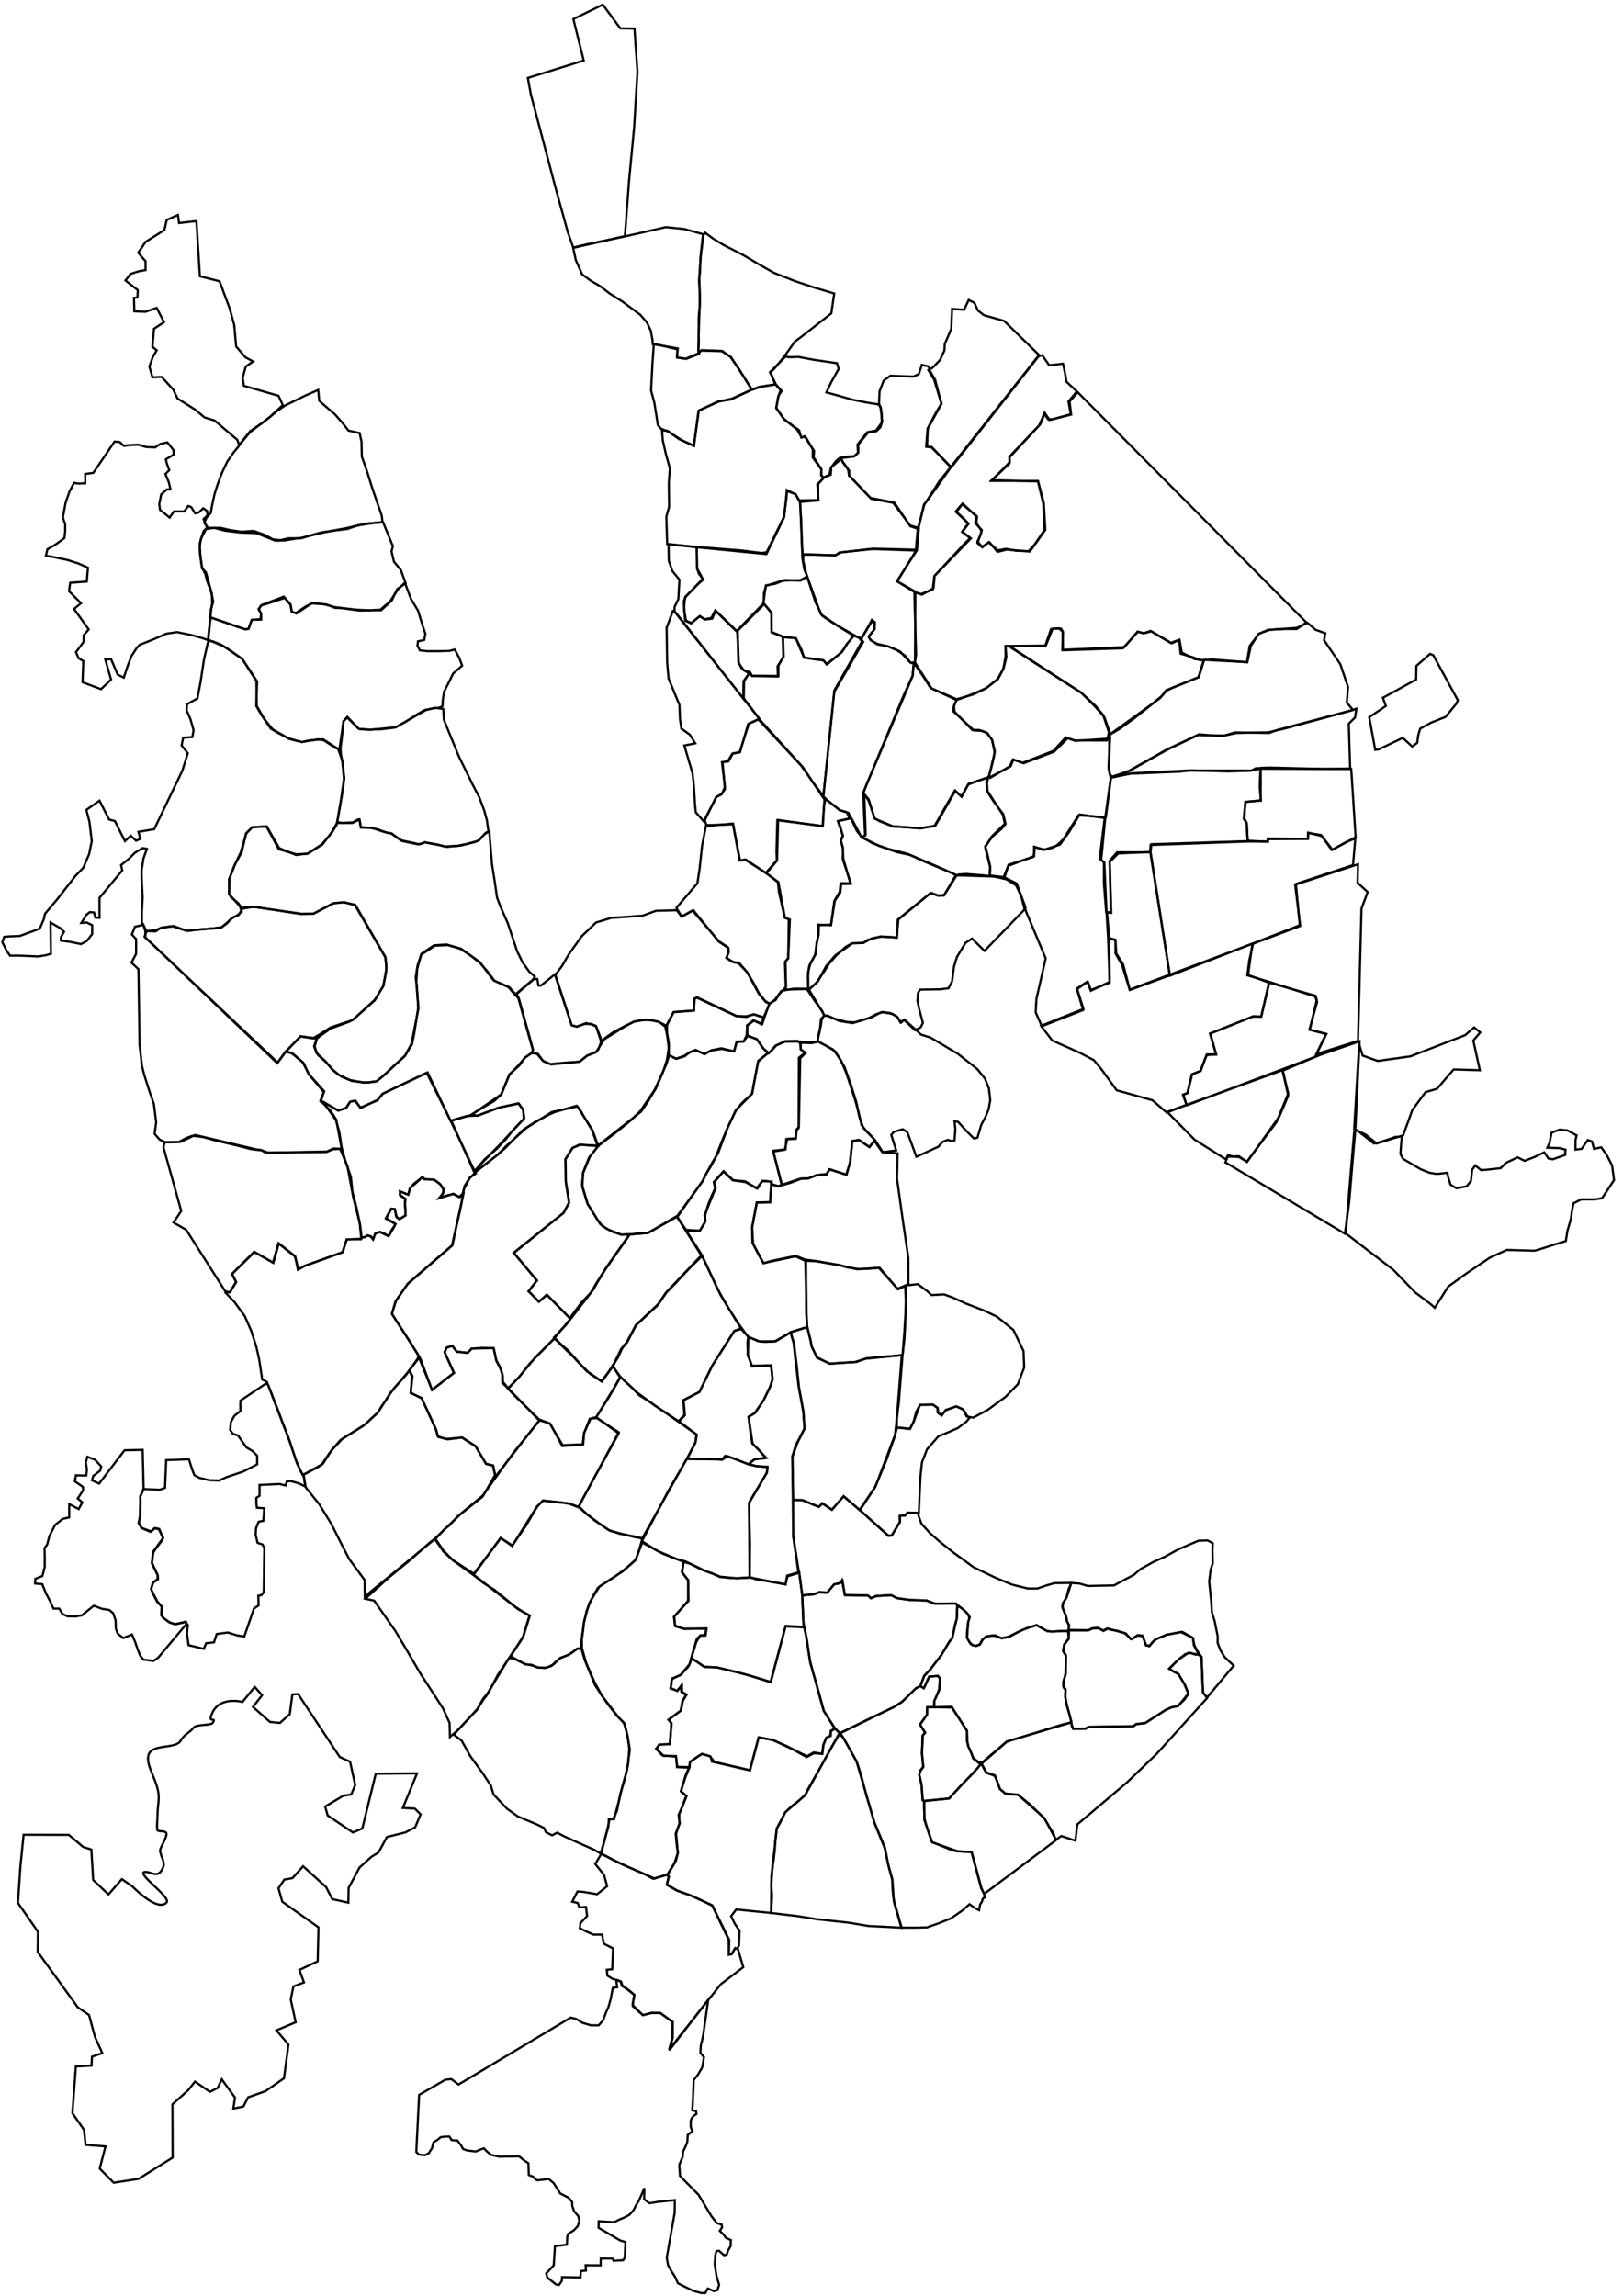 <?xml version="1.0" encoding="UTF-8" standalone="no"?>
<!-- Created with Inkscape (http://www.inkscape.org/) -->

<svg
   xmlns:dc="http://purl.org/dc/elements/1.1/"
   xmlns:cc="http://creativecommons.org/ns#"
   xmlns:rdf="http://www.w3.org/1999/02/22-rdf-syntax-ns#"
   xmlns:svg="http://www.w3.org/2000/svg"
   xmlns="http://www.w3.org/2000/svg"
   xmlns:sodipodi="http://sodipodi.sourceforge.net/DTD/sodipodi-0.dtd"
   xmlns:inkscape="http://www.inkscape.org/namespaces/inkscape"
   width="210mm"
   height="297mm"
   viewBox="0 0 744.094 1052.362"
   id="svg2"
   version="1.1"
   inkscape:version="0.91 r13725"
   sodipodi:docname="map2.svg">
  <defs
     id="defs4" />
  <sodipodi:namedview
     id="base"
     pagecolor="#ffffff"
     bordercolor="#666666"
     borderopacity="1.0"
     inkscape:pageopacity="0.0"
     inkscape:pageshadow="2"
     inkscape:zoom="8.0000004"
     inkscape:cx="595.42739"
     inkscape:cy="716.15275"
     inkscape:document-units="px"
     inkscape:current-layer="layer1"
     showgrid="false"
     inkscape:window-width="1600"
     inkscape:window-height="848"
     inkscape:window-x="-8"
     inkscape:window-y="22"
     inkscape:window-maximized="1" />
  <g
     inkscape:label="Layer 1"
     inkscape:groupmode="layer"
     id="layer1">
    <path
       style="fill:none;fill-rule:evenodd;stroke:#000000;stroke-width:1px;stroke-linecap:butt;stroke-linejoin:miter;stroke-opacity:1"
       d="m 208.243,795.329 c 0,-1.061 10.43,-11.49 10.43,-11.49 0,0 3.359,-5.657 4.066,-6.187 0.707,-0.53 5.48,-9.899 5.48,-9.899 l 5.127,-7.601 1.945,0 5.48,2.652 2.828,0.53 3.359,1.061 3.005,0.177 2.828,-0.884 1.945,-1.945 2.298,-1.768 3.182,-1.237 2.121,-1.237 2.298,-1.768 1.945,0 1.414,4.95 4.773,11.667 2.828,4.419 3.359,4.773 3.889,4.95 3.182,3.182 1.591,5.48 0.884,6.364 -0.53,7.071 -1.414,6.541 -2.121,7.071 -1.591,7.955 -1.768,3.712 -1.945,0 -0.177,3.359 -3.546,12.405 -3.171,-1.798 -7.955,-3.536 -5.834,-2.652 -3.005,-1.591 -2.298,1.237 -2.828,-1.414 -0.884,-1.945 -3.182,-1.591 -8.839,-3.712 -4.95,-3.536 -6.187,-6.541 -1.237,-4.066 -3.712,-5.657 -5.657,-7.778 -4.066,-7.248 z"
       id="path4149"
       inkscape:connector-curvature="0"
       sodipodi:nodetypes="ccscccccccccccccccccccccccccccccccccccccccccccccc" />
    <path
       style="fill:none;fill-rule:evenodd;stroke:#000000;stroke-width:1px;stroke-linecap:butt;stroke-linejoin:miter;stroke-opacity:1"
       d="m 284.566,908.377 -1.593,-0.743 -0.365,0.759 0.354,2.563 -1.945,0.177 -0.442,2.033 -0.53,2.828 -1.061,3.977 -1.149,2.475 -1.326,3.624 -2.033,2.298 -3.536,0 -3.889,-1.149 -2.828,-1.768 -2.563,-0.619 -51.442,30.671 -3.27,-2.475 -2.74,0.265 -12.047,6.955 -1.3,26.19 1.149,1.149 2.74,0.354 1.768,-0.884 1.503,-2.298 0.707,-2.74 1.856,-1.149 1.503,-1.237 2.475,-0.265 1.503,0 0.972,1.591 1.503,0.177 1.149,0 1.679,2.21 c 0,0 1.061,1.753 1.061,1.768 l 1.768,0.619 2.121,0.265 1.815,0.212 2.251,-0.941 1.458,-0.508 1.547,1.591 1.768,1.414 3.624,0.795 9.192,-0.133 2.077,1.679 2.21,1.503 0.177,5.392 1.94,0.735 c 0,0 1.5,1.5 1.75,1.625 0.25,0.125 5.5,-0.562 5.5,-0.562 l 2.25,1.938 2.938,4.688 3.875,2 1.625,1.938 0.062,1.875 0.812,2.312 1.938,2.25 0.5,2.25 -0.75,2.375 -1.688,1.812 -0.938,0.625 -1.75,1.125 -0.375,1 -0.25,3.938 -5.438,0.688 -0.562,8.75 -3.438,3.75 0.5,1.875 4.062,3.25 1.312,0.125 1.25,-1.812 0.125,-1.75 8.438,0.125 0.188,-2.938 2.312,-0.188 -0.125,-2.438 6.875,0.062 0.062,-3.188 5.438,0.062 0.438,1 4.375,-0.25 0.75,-1.188 0.312,-7.125 -2.438,-0.75 -9.875,-5.812 0.062,-3 7.062,0.438 2.625,-1.312 1.75,-0.688 2.625,-1.375 1.875,-2.125 1.125,-2.188 1.375,-2.188 2.5,-5.75 -0.125,5.062 c 0,0 2.25,1.875 2.5,1.875 0.25,0 3.688,-0.625 3.688,-0.625 l 4.625,-0.438 3.25,-0.375 -0.062,5.812 -3.625,20.5 0.562,3.438 1.625,2.938 1.688,2.625 1.25,2.812 2.812,1.438 4.062,2 3.812,1.062 1.875,0 1.125,-2.062 2.875,1.188 1.562,-0.5 0.75,-2.375 -1.25,-4.375 -0.75,-5 0.25,-4.188 0.5,-1.938 1.188,-0.125 2.312,2 1.25,-0.25 0.625,-1.875 1.188,-2.062 0.062,-2.75 -2.25,-1 -1.125,-1.562 -1.688,-1.625 1.062,-1.625 -0.188,-1.25 -2.312,-0.75 -2.438,-3.188 -5.812,-9.688 -8.562,-8.688 -0.312,-5.125 1.625,-3.812 0.062,-2.188 1.188,-2.375 0.812,-2.125 0.188,-3.188 2.125,-1.688 -0.75,-2 0,-2.875 0.438,-1.062 0.875,-1.062 1.312,-0.938 -0.188,-1.25 -1.812,-0.438 0.25,-2.062 0.5,-11.75 2,-2.625 c 0,0 1.875,-3.125 1.938,-3.375 0.062,-0.25 0.75,-4.562 0.75,-4.562 l -1.625,-1.938 c 0,0 0.125,-3.812 0.312,-4 0.188,-0.188 0.901,-3.802 0.901,-3.802 l 0.575,-3.933 1.326,-9.281 0.442,-3.27 -17.854,23.158 c 0,0 1.768,-5.922 1.591,-6.276 -0.177,-0.354 0,-6.718 0,-6.718 l -5.745,-4.154 -3.801,0 -4.066,0.972 -1.945,-1.591 -2.74,-2.475 0.177,-2.298 0.53,-2.828 -2.386,-2.121 -1.591,-1.061 -1.746,-0.95 z"
       id="path4151"
       inkscape:connector-curvature="0"
       sodipodi:nodetypes="cccccccccccccccccccccccccccccccccccccccccccccccsccccccccccccccccccccccccccccccccccccccccccccccscccccccccccccccccccccccccccccccccccccccccccccccccccccsccscccccccccccccccccc" />
    <path
       sodipodi:nodetypes="cccccccccccccccccccccccccccccccccccccccccccccccccccccccccccccccccccccc"
       inkscape:connector-curvature="0"
       id="path4152"
       d="m 275.625,849.587 3.163,-12.422 0.634,-3.334 2.127,0.024 2.001,-7.678 1.768,-7.248 2.21,-7.867 1.237,-9.104 -0.972,-5.48 -1.326,-6.187 -2.828,-3.005 -4.596,-6.01 -3.005,-3.889 -3.447,-6.276 -3.889,-8.927 -1.856,-6.629 -0.158,-4.089 1.112,-8.484 2.426,-8.295 4.648,-7.494 10.52,-6.815 6.019,-5.289 3.016,-7.996 9.512,5.139 9.545,3.701 -0.905,4.605 2.955,3.895 -0.075,9.291 -6.329,7.328 0.328,4.085 4.191,1.584 10.239,-0.27 -0.365,3.043 -2.237,0.04 -1.775,1.604 -1.696,5.636 -1.65,6.028 -4.247,5.014 -3.777,1.605 -0.63,4.466 3.089,1.199 1.564,-2.148 0.211,2.539 2.129,1.592 -1.617,2.596 -0.805,4.548 -5.224,3.803 0.948,2.175 -0.713,9.347 -4.805,0.122 -1.503,1.945 2.917,3.094 6.187,0.53 0.619,4.685 5.48,0.088 -1.679,3.889 -2.124,7.193 2.478,2.088 -3.27,8.485 0.088,4.154 -1.503,4.773 0.795,8.75 -1.591,4.773 -3.359,5.303 -6.463,1.798 -3.171,-1.798 -7.955,-3.536 -5.834,-2.652 -3.005,-1.591 z"
       style="fill:none;fill-rule:evenodd;stroke:#000000;stroke-width:1px;stroke-linecap:butt;stroke-linejoin:miter;stroke-opacity:1" />
    <path
       style="fill:none;fill-rule:evenodd;stroke:#000000;stroke-width:1px;stroke-linecap:butt;stroke-linejoin:miter;stroke-opacity:1"
       d="m 234.095,759.224 5.549,-8.445 3.109,-10.317 -5.21,-2.805 -20.361,-15.81 12.286,-16.882 5.392,3.447 6.187,-8.927 5.215,-8.839 2.563,-2.74 8.22,0.795 3.97,0.599 4.587,1.808 6.973,5.836 7.046,4.739 11.308,2.894 3.592,0.652 -1.237,4.331 -1.768,5.303 -4.861,4.331 -4.685,3.447 -5.657,3.624 -2.121,1.503 -2.036,3.304 -1.942,4.12 -1.326,3.359 -0.53,2.652 -0.707,3.005 -0.265,2.917 -0.619,4.154 -0.354,4.154 -1.778,0.295 -3.613,2.621 -4.243,1.679 -3.094,3.005 -3.207,1.395 -3.926,-0.015 -2.81,-1.297 -2.785,-0.172 z"
       id="path4150"
       inkscape:connector-curvature="0"
       sodipodi:nodetypes="cccccccccccccccccccccccccccccccccccccccc" />
    <path
       sodipodi:nodetypes="ccccccccccccccccccccccccccccccc"
       inkscape:connector-curvature="0"
       id="path4153"
       d="m 199.22,777.099 -6.701,-10.32 -5.766,-9.942 -5.46,-9.18 -9.736,-13.935 -4.089,-0.882 10.892,-9.803 9.812,-8.052 9.09,-8.089 2.063,-1.49 3.97,5.795 4.595,4.224 9.337,6.683 4.348,3.461 5.171,3.239 4.933,4.019 4.342,3.527 3.638,2.456 3.245,1.86 -2.893,9.205 -2.869,4.529 -3.729,5.529 -9.653,15.92 -2.363,2.996 -2.493,4.429 -3.344,3.755 -5.207,5.645 -4.051,3.486 -0.185,-6.422 -3.035,-6.672 z"
       style="fill:none;fill-rule:evenodd;stroke:#000000;stroke-width:1px;stroke-linecap:butt;stroke-linejoin:miter;stroke-opacity:1" />
    <path
       sodipodi:nodetypes="ccccccccccccccccccc"
       inkscape:connector-curvature="0"
       id="path4155"
       d="m 310.894,714.841 -2.641,-1.004 -7.085,-3.055 -6.861,-4.31 12.036,-23.007 8.517,-14.678 16.437,0.198 2.34,-1.464 9.688,3.76 3.47,0.795 5.095,0.349 -0.288,2.558 -8.152,13.711 0.171,34.489 -6.067,0.269 -7.283,-0.723 -6.987,-2.669 -9.018,-4.322 z"
       style="fill:none;fill-rule:evenodd;stroke:#000000;stroke-width:1px;stroke-linecap:butt;stroke-linejoin:miter;stroke-opacity:1" />
    <path
       style="fill:none;fill-rule:evenodd;stroke:#000000;stroke-width:1px;stroke-linecap:butt;stroke-linejoin:miter;stroke-opacity:1"
       d="m 274.4,698.059 -5.558,-4.098 -3.372,-3.408 1.978,-4.044 16.19,-29.46 -10.31,-7.43 5.831,-9.171 5.345,-9.242 7.832,7.295 7.801,5.745 5.537,3.708 6.164,4.326 7.445,5.234 -0.435,3.636 -3.937,7.493 -20.423,36.433 -5.448,-1.145 -2.068,-0.369 -3.01,-0.548 -5.04,-1.758 z"
       id="path4157"
       inkscape:connector-curvature="0"
       sodipodi:nodetypes="ccccccccccccccccccccc" />
    <path
       sodipodi:nodetypes="ccccccccccccccccccccccccc"
       inkscape:connector-curvature="0"
       id="path4159"
       d="m 203.776,700.973 2.067,-1.598 4.066,-4.389 11.47,-9.492 14.207,-19.83 11.811,-14.603 4.615,1.348 5.95,10.027 9.217,-0.36 0.572,-5.235 3.048,-6.6 2.914,-0.174 9.945,6.484 -18.435,34.136 -4.564,-1.587 -11.623,-1.295 -2.868,2.78 -11.374,18.103 -5.163,-3.674 -12.393,16.349 -4.823,-3.145 -4.818,-3.119 -4.26,-4.298 -3.665,-5.383 z"
       style="fill:none;fill-rule:evenodd;stroke:#000000;stroke-width:1px;stroke-linecap:butt;stroke-linejoin:miter;stroke-opacity:1" />
    <path
       sodipodi:nodetypes="cccccccccccccccccccccccccccccccc"
       inkscape:connector-curvature="0"
       id="path4161"
       d="m 321.525,668.809 -6.433,-0.223 3.775,-7.352 0.602,-3.556 -8.272,-6.294 2.577,-2.809 -0.512,-6.65 7.44,-3.93 5.956,-12.171 9.97,-15.742 3.207,-0.83 3.176,3.495 -0.338,2.833 0.164,5.576 1.945,5.234 8.69,-0.489 0.654,6.321 -0.841,2.922 -3.167,6.701 -4.016,5.9 -2.906,1.688 0.669,5.673 1.017,6.567 3.687,3.575 2.424,3.093 -5.028,0.627 -2.852,2.234 -6.323,-2.52 -4.318,-1.369 -1.51,1.827 -4.415,-0.508 z"
       style="fill:none;fill-rule:evenodd;stroke:#000000;stroke-width:1px;stroke-linecap:butt;stroke-linejoin:miter;stroke-opacity:1" />
    <path
       style="fill:none;fill-rule:evenodd;stroke:#000000;stroke-width:1px;stroke-linecap:butt;stroke-linejoin:miter;stroke-opacity:1"
       d="m 287.305,633.951 -2.808,-2.723 -3.725,-5.227 2.477,-3.556 2.228,-4.919 1.814,-2.137 4.162,-7.792 10.039,-9.299 3.82,-5.766 4.69,-4.614 3.779,-4.179 3.034,-3.078 5.083,-4.924 8.735,18.4 9.094,14.813 -2.956,1.048 -10.233,15.942 -5.938,12.2 -7.201,3.593 0.597,7.002 -2.727,2.859 -9.823,-6.52 -3.568,-2.494 -4.885,-3.048 -2.915,-3.133 z"
       id="path4163"
       inkscape:connector-curvature="0"
       sodipodi:nodetypes="cccccccccccccccccccccccccc" />
    <path
       sodipodi:nodetypes="ccccccccccccccccccccc"
       inkscape:connector-curvature="0"
       id="path4165"
       d="m 254.055,613.076 5.442,-5.848 12.65,-16.352 1.727,-3.181 3.603,-5.794 11.263,-16.095 8.451,-0.646 5.208,-3.049 7.859,-4.6 11.344,17.938 -15.956,16.798 -3.983,5.692 -10.063,9.45 -4.076,7.843 -2.778,3.252 -3.727,7.734 -5.198,6.98 -6.693,-4.619 -6.385,-6.798 -5.165,-5.008 z"
       style="fill:none;fill-rule:evenodd;stroke:#000000;stroke-width:1px;stroke-linecap:butt;stroke-linejoin:miter;stroke-opacity:1" />
    <path
       style="fill:none;fill-rule:evenodd;stroke:#000000;stroke-width:1px;stroke-linecap:butt;stroke-linejoin:miter;stroke-opacity:1"
       d="m 254.055,613.076 5.442,-5.848 12.65,-16.352 1.727,-3.181 3.603,-5.794 11.263,-16.095 8.451,-0.646 5.208,-3.049 7.859,-4.6 11.344,17.938 -15.956,16.798 -3.983,5.692 -10.063,9.45 -4.076,7.843 -2.778,3.252 -3.727,7.734 -5.198,6.98 -6.693,-4.619 -6.385,-6.798 -5.165,-5.008 z"
       id="path4167"
       inkscape:connector-curvature="0"
       sodipodi:nodetypes="ccccccccccccccccccccc" />
    <path
       sodipodi:nodetypes="ccccccccccccccccccccc"
       inkscape:connector-curvature="0"
       id="path4169"
       d="m 232.93,636.576 5.442,-5.848 7.025,-8.477 8.727,-8.681 6.353,5.456 5.513,6.28 4.576,4.479 5.458,3.451 4.859,-7.1 3.344,5.188 -2.206,4.048 -8.608,14.192 -3.063,0.825 -2.576,6.593 -0.403,5.127 -9.602,0.734 -5.448,-10.145 -5.193,-2.119 -5.51,-5.298 -5.165,-5.008 z"
       style="fill:none;fill-rule:evenodd;stroke:#000000;stroke-width:1px;stroke-linecap:butt;stroke-linejoin:miter;stroke-opacity:1" />
    <path
       style="fill:none;fill-rule:evenodd;stroke:#000000;stroke-width:1px;stroke-linecap:butt;stroke-linejoin:miter;stroke-opacity:1"
       d="m 147.549,671.29 3.57,-5.31 4.773,-5.714 4.311,-2.774 6.517,-4.008 6.508,-5.941 5.764,-9.081 8.69,-10.302 1.439,2.645 -0.842,7.581 5.08,2.593 6.45,13.968 0.866,3.413 3.868,1.231 7.222,-0.632 6.357,4.086 4.715,7.991 3.145,0.815 1.008,4.254 -5.707,9.917 -10.044,7.959 -6.761,6.395 -5.873,5.697 -31.35,25.704 -0.073,-7.499 -7.123,-9.699 -3.378,-6.544 -4.735,-9.421 -5.525,-9.041 -6.293,-7.833 -0.925,-5.825 z"
       id="path4160"
       inkscape:connector-curvature="0"
       sodipodi:nodetypes="cccccccccccccccccccccccccccccccc" />
    <path
       sodipodi:nodetypes="cccccccccccccssssssssssssscccccccccccccccccccccccccccccccccccccccccccccccccccccccccccccccccccccccccc"
       inkscape:connector-curvature="0"
       id="path4162"
       d="m 35.65,920.103 -18.351,-25.374 0.089,-9.25 -9.157,-13.194 1.094,-16.429 1.483,-14.834 20.764,0.071 6.582,5.551 3.728,1.16 0.822,13.948 7.015,6.633 6.164,-7.013 4.917,3.428 c 0,0 11.461,11.911 15.579,7.247 2.157,-2.443 -14.557,-13.677 -9.875,-13.985 2.917,-0.192 6.197,3.516 8.354,-2.317 0.848,-2.294 -1.112,-4.623 -1.478,-7.387 -0.152,-1.143 3.19,-6.019 2.923,-7.854 -0.257,-1.767 -4.125,-0.489 -4.224,-1.83 -0.229,-3.1 0.161,-4.267 0.173,-7.46 0.013,-3.369 0.862,-6.268 0.335,-9.61 -1.025,-6.494 -5.887,-12.751 -4.474,-17.216 1.649,-5.211 12.443,-2.506 14.691,-6.469 1.697,-2.991 4.259,-3.722 5.99,-6.023 1.23,-1.635 7.816,-0.829 8.73,-2.168 1.73,-2.536 -1.408,-0.512 -0.922,-2.463 2.59,-10.403 14.57,-7.105 14.57,-7.105 l 5.6,-6.917 3.378,3.836 -4.177,5.339 7.803,6.895 4.544,0.459 4.528,-3.984 1.191,-9.098 2.649,-0.14 19.083,28.827 4.73,2.171 2.345,10.68 -1.803,4.31 -3.747,0.64 -8.207,4.927 1.139,4.099 11.582,7.769 4.3,-1.823 6.16,-25.097 18.932,-0.161 -6.507,15.848 5.467,0.277 2.678,2.666 -2.507,5.93 -4.441,2.324 -8.508,2.128 -3.828,7.051 -3.423,2.137 -5.316,4.833 -4.984,9.301 -0.108,6.771 -7.396,-1.64 -2.804,-5.487 -10.565,-9.566 -4.819,5.421 -3.803,0.71 -2.669,3.943 1.747,6.181 16.591,11.742 -0.36,15.576 -8.366,3.925 2.084,5.764 -4.835,1.819 -1.229,5.971 2.248,10.448 -8.807,3.716 5.509,6.513 -2.044,15.454 -8.455,5.878 -7.962,2.83 -2.208,4.221 -4.603,0.96 0.766,-5.047 -6.075,-8.368 -1.841,3.93 -3.575,1.808 -6.868,-4.693 -3.05,3.876 -7.29,6.546 0.104,24.41 -15.608,9.747 -11.412,1.768 -6.413,-6.468 2.644,-10.169 -9.112,-0.717 -0.734,-6.864 -5.316,-7.685 1.589,-21.372 7.169,-0.381 0.215,-4.117 4.728,-1.616 -3.376,-7.48 -2.693,-9.98 z"
       style="fill:none;fill-rule:evenodd;stroke:#000000;stroke-width:1px;stroke-linecap:butt;stroke-linejoin:miter;stroke-opacity:1" />
    <path
       sodipodi:nodetypes="ccccccccccccccccccccccccccccccccccccccccccccccccccc"
       inkscape:connector-curvature="0"
       id="path4152-6"
       d="m 278.483,905.602 -0.284,-2.7 2.49,-0.24 0.359,-9.522 -4.274,-2.198 -0.707,-4.154 -4.066,-10e-6 -3.177,-1.42 -2.988,-1.501 0.243,-2.294 3.089,-3.295 -0.507,-4.14 -3.017,0.135 -0.8,-1.983 -2.502,-0.557 2.421,-4.709 2.57,0.177 6.426,1.093 4.587,-3.672 -1.397,-5.191 -4.052,-5.012 2.758,-4.612 10.04,5.005 14.412,6.254 5.568,-1.768 0.884,0.795 -0.795,3.712 4.596,2.74 5.745,2.121 10.317,4.616 7.664,15.902 0.091,6.721 1.105,-0.071 1.859,-2.862 1.237,0.619 2.386,8.132 -10.253,7.778 -5.22,6.572 -18.521,23.405 1.555,-5.671 0.093,-6.931 -5.647,-4.125 -4.09,-0.096 -3.969,1.076 -4.685,-4.685 0.785,-4.654 -2.906,-2.24 -2.563,-2.033 -0.619,-1.812 -3.889,-1.237 z"
       style="fill:none;fill-rule:evenodd;stroke:#000000;stroke-width:1px;stroke-linecap:butt;stroke-linejoin:miter;stroke-opacity:1" />
    <path
       sodipodi:nodetypes="ccccccccccccccccccccccccccccccccccccccccccccccccccccccc"
       inkscape:connector-curvature="0"
       id="path4152-6-2"
       d="m 306.01,859.304 1.341,-2.012 2.553,-4.365 0.859,-3.585 -0.587,-4.385 -0.395,-4.592 1.872,-4.5 -0.552,-3.92 1.687,-3.636 1.962,-4.984 -2.585,-2.191 2.073,-6.512 1.883,-4.55 0.165,-2.308 3.787,-2.746 1.881,-1.018 3.821,1.17 0.642,2.337 17.346,3.99 4.058,-15.129 6.54,1.291 6.22,2.662 6.684,3.4 2.805,1.291 2.972,-1.731 3.846,0.615 0.601,-4.211 1.335,-3.161 2.061,-0.812 0.052,-2.108 1.793,-1.249 2.158,2.004 -15.774,28.59 -9.034,7.721 -3.895,7.304 -2.516,21.888 -0.138,16.994 -7.739,-0.743 -8.253,-0.847 -2.345,3.072 1.667,3.468 2.18,3.204 -0.219,6.757 -0.709,1.312 -1.152,-0.033 -1.281,2.513 -1.574,0.439 0.234,-6.755 -7.656,-15.619 -5.403,-2.717 -4.406,-1.99 -6.438,-2.22 -4.744,-2.687 0.986,-3.862 z"
       style="fill:none;fill-rule:evenodd;stroke:#000000;stroke-width:1px;stroke-linecap:butt;stroke-linejoin:miter;stroke-opacity:1" />
    <path
       style="fill:none;fill-rule:evenodd;stroke:#000000;stroke-width:1px;stroke-linecap:butt;stroke-linejoin:miter;stroke-opacity:1"
       d="m 325.372,804.971 -3.555,-1.02 -5.465,3.649 -0.348,2.675 -5.603,-0.232 -0.468,-5.106 -5.589,-0.055 -3.224,-3.09 1.067,-2.068 4.896,-0.263 0.815,-9.463 -1.477,-1.683 5.719,-4.234 0.986,-4.568 1.674,-2.772 -2.117,-1.12 -0.046,-3.284 -2.186,2.676 -3.006,-1.072 0.514,-4.258 4.224,-2.006 3.55,-3.875 1.478,-3.719 5.739,4.08 5.663,0.163 9.723,2.298 3.094,0.795 11.844,3.624 6.894,-25.544 8.75,0.442 2.56,16.297 3.008,10.308 3.27,11.756 4.89,8.007 -1.801,1.099 -0.171,2.292 -1.784,0.753 -1.399,3.582 -0.453,3.919 -3.878,-0.295 -3.359,1.768 -5.657,-3.182 -9.836,-4.704 -6.489,-1.164 -3.959,15.055 -16.309,-3.796 z"
       id="path4150-0"
       inkscape:connector-curvature="0"
       sodipodi:nodetypes="ccccccccccccccccccccccccccccccccccccccccccccccc" />
    <path
       sodipodi:nodetypes="ccccccccccccccccccccccccccccccc"
       inkscape:connector-curvature="0"
       id="path4169-2"
       d="m 204.832,617.707 2.525,-0.721 2.076,2.66 5.015,0.511 1.757,-1.969 5.159,-0.349 4.93,0.192 1.348,5.97 1.545,2.623 1.046,3.155 0.092,4.136 2.974,2.826 6.223,6.39 7.674,7.968 -20.059,25.737 -1.045,-5.096 -3.245,-0.769 -4.896,-8.146 -5.994,-3.916 -6.688,0.872 -4.413,-1.136 -0.839,-3.027 -6.763,-14.797 -4.999,-2.283 0.669,-7.462 -1.23,-3.069 4.443,-5.582 5.944,14.675 9.958,-7.773 -4.193,-9.605 z"
       style="fill:none;fill-rule:evenodd;stroke:#000000;stroke-width:1px;stroke-linecap:butt;stroke-linejoin:miter;stroke-opacity:1" />
    <path
       sodipodi:nodetypes="cccccccccccccccccccccccccccccccc"
       inkscape:connector-curvature="0"
       id="path4169-2-7"
       d="m 316.53,716.861 5.354,2.726 4.639,1.599 3.424,1.66 5.204,0.506 3.303,0.093 5.46,-0.426 2.497,0.844 13.743,2.358 0.869,-3.651 5.395,-1.609 1.383,10.605 0.655,14.256 -8.248,-0.559 -6.809,25.731 -8.98,-2.75 -7.929,-2.095 -7.813,-1.871 -5.728,-0.292 -5.981,-3.901 2.241,-7.385 1.831,-2.943 2.255,-0.021 0.485,-3.13 -10.391,-0.073 -3.839,-1.098 -0.611,-4.307 6.742,-7.35 -0.155,-9.455 -2.77,-3.53 0.668,-4.832 z"
       style="fill:none;fill-rule:evenodd;stroke:#000000;stroke-width:1px;stroke-linecap:butt;stroke-linejoin:miter;stroke-opacity:1" />
    <path
       style="fill:none;fill-rule:evenodd;stroke:#000000;stroke-width:1px;stroke-linecap:butt;stroke-linejoin:miter;stroke-opacity:1"
       d="m 246.092,586.941 -10.556,-12.742 22.903,-18.297 2.434,-4.595 -1.524,-9.949 -0.09,-9.926 3.221,-5.196 3.59,-1.53 8.125,0.663 -3.719,4.769 -3.166,7.683 -0.428,5.482 2.57,8.535 5.646,9.187 3.405,2.435 6.358,2.51 3.759,-0.188 -10.082,14.456 -5.232,8.155 -2.34,4.065 -4.54,4.796 -5.198,6.98 -10.494,-10.718 -3.733,3.19 -4.635,-4.832 z"
       id="path4167-3"
       inkscape:connector-curvature="0"
       sodipodi:nodetypes="cccccccccccccccccccccccccc" />
    <path
       sodipodi:nodetypes="cccccccccccccccccccccccccccccccccccc"
       inkscape:connector-curvature="0"
       id="path4152-6-2-1"
       d="m 354.289,855.255 0.457,-3.073 0.52,-4.719 0.152,-3.673 0.651,-5.534 1.55,-2.647 2.402,-4.854 2.63,-2.594 3.145,-2.354 3.44,-3.182 0.909,-1.99 5.766,-10.143 5.415,-9.772 3.624,-6.042 1.903,2.274 6.043,10.796 1.871,5.852 2.368,8.959 3.795,13.05 4.644,11.458 1.719,8.066 1.719,6.328 0.321,5.959 0.572,4.663 1.844,6.296 1.473,5.237 -14.98,-0.756 -9.106,-1.516 -5.13,-0.564 -9.413,-1.022 -8.822,-1.417 -12.229,-1.451 0.387,-7.752 -0.276,-5.015 0.335,-6.164 z"
       style="fill:none;fill-rule:evenodd;stroke:#000000;stroke-width:1px;stroke-linecap:butt;stroke-linejoin:miter;stroke-opacity:1" />
    <path
       style="fill:none;fill-rule:evenodd;stroke:#000000;stroke-width:1px;stroke-linecap:butt;stroke-linejoin:miter;stroke-opacity:1"
       d="m 188.6,616 -8.949,-13.728 1.939,-6.107 5.292,-7.579 20.524,-17.733 1.997,-9.345 1.914,-8.511 1.41,-7.989 2.534,-4.884 3.34,-3.342 9.812,-7.649 3.718,-3.856 9.218,-8.257 11.615,-7.266 11.724,-2.578 7.016,10.993 2.47,6.927 -8.617,-0.353 -3.096,1.427 -3.261,5.174 0.15,3.66 0.094,6.965 1.536,9.187 -2.685,4.883 -22.729,18.312 10.655,12.622 -3.892,4.947 4.822,4.75 3.552,-3.208 10.834,11.047 -7.381,8.98 -11.211,11.448 -4.964,6.327 -4.994,5.067 -2.388,-2.854 -0.121,-2.961 -0.815,-2.761 -2.201,-4.351 -1.09,-5.435 -10.102,0.171 -1.917,1.949 -4.894,-0.54 -2.102,-2.692 -2.529,0.889 -0.98,2.147 4.363,9.408 -10.127,7.865 -5.342,-14.378 z"
       id="path4167-3-1"
       inkscape:connector-curvature="0"
       sodipodi:nodetypes="ccccccccccccccccccccccccccccccccccccccccccccccccc" />
    <path
       sodipodi:nodetypes="ccccccccccccccccccccccc"
       inkscape:connector-curvature="0"
       id="path4161-0"
       d="m 372.193,617.179 -2.272,-9.836 -0.685,-29.43 4.768,0.204 6.595,1.133 4.332,0.733 3.676,0.995 5.474,0.77 5.164,-0.236 3.695,-0.328 8.753,9.823 3.279,-1.492 0.409,7.359 -0.167,5.388 -0.376,8.228 -0.248,4.04 -0.816,6.619 -17.046,1.692 -4.855,1.49 -4.997,0.308 -6.351,0.487 -6.018,-2.769 z"
       style="fill:none;fill-rule:evenodd;stroke:#000000;stroke-width:1px;stroke-linecap:butt;stroke-linejoin:miter;stroke-opacity:1" />
    <path
       sodipodi:nodetypes="ccccccccccccccccccccccccccccccccccc"
       inkscape:connector-curvature="0"
       id="path4161-0-3"
       d="m 412.089,642.878 1.706,-21.68 0.818,-10.427 0.614,-10.403 0.231,-11.153 5.304,-0.593 4.718,3.501 1.474,1.52 5.914,-0.299 4.07,1.484 5.46,2.519 8.671,3.37 6.066,2.852 7.493,6.084 4.626,9.617 0.312,7.561 -2.898,7.655 -5.642,5.802 -8.035,5.882 -6.824,3.669 -3.01,-0.568 -1.574,-3.208 -3.221,-1.362 -4.746,1.561 -1.815,2.557 -1.625,-1.026 -0.263,-2.326 -2.116,-1.546 -6.034,0.098 -1.755,3.194 -1.143,4.495 -1.639,3.314 -6.086,-0.662 0.081,-4.625 z"
       style="fill:none;fill-rule:evenodd;stroke:#000000;stroke-width:1px;stroke-linecap:butt;stroke-linejoin:miter;stroke-opacity:1" />
    <path
       sodipodi:nodetypes="ccccccccccccccccccccccccccccccccccccccc"
       inkscape:connector-curvature="0"
       id="path4161-0-8"
       d="m 346.051,647.72 4.129,-6.09 2.83,-5.788 1.219,-3.543 -0.623,-6.437 -8.844,0.184 -1.943,-5.17 0.364,-8.114 4.331,2.016 3.22,0.321 4.77,-0.205 6.926,-4.067 1.412,4.77 0.664,6.139 1.688,14.207 1.682,8.939 0.45,3.016 0.498,6.829 -3.375,7.039 -2.108,5.934 0.183,23.852 0.129,12.506 2.385,16.649 -5.153,1.527 -0.742,4.045 -16.446,-3.226 0.142,-15.353 -0.457,-18.651 3.854,-6.632 4.393,-7.412 0.231,-2.608 -5.105,-0.382 -3.319,-0.845 1.066,-1.198 1.656,-1.199 5.145,-0.485 -6.274,-6.568 -1.799,-12.322 z"
       style="fill:none;fill-rule:evenodd;stroke:#000000;stroke-width:1px;stroke-linecap:butt;stroke-linejoin:miter;stroke-opacity:1" />
    <path
       sodipodi:nodetypes="ccccccccccccccccccccccccccc"
       inkscape:connector-curvature="0"
       id="path4161-0-84"
       d="m 309.932,485.284 -3.321,-1.667 0.032,-5.424 -0.824,-4.857 -0.015,-3.81 3.116,-5.654 9.276,-0.68 0.054,-5.408 1.327,-0.416 17.995,8.42 4.679,0.328 3.22,-1.209 4.579,1.528 -0.882,3.106 -3.792,-1.845 -2.861,2.321 -0.167,4.416 -1.348,3.013 -3.342,0.151 -1.081,4.32 -5.908,-1.412 -4.331,0.893 -3.441,1.755 -3.937,-1.901 -2.285,0.841 -3.013,1.916 z"
       style="fill:none;fill-rule:evenodd;stroke:#000000;stroke-width:1px;stroke-linecap:butt;stroke-linejoin:miter;stroke-opacity:1" />
    <path
       sodipodi:nodetypes="ccccccccccccccccccccccccc"
       inkscape:connector-curvature="0"
       id="path4161-0-84-2"
       d="m 352.474,482.777 -2.172,-1.755 -3.395,-4.67 -4.262,-1.727 -0.074,-4.466 3.079,-2.34 3.861,1.507 0.957,-3.015 2.232,-6.184 2.558,-1.829 2.971,-4.082 5.746,-1.035 5.888,0.069 3.866,5.82 3.292,4.386 0.776,2.113 -1.132,1.919 -0.286,2.641 -0.959,3.538 -0.619,3.722 -4.325,0.517 -3.937,-0.487 -6.528,0.045 -4.427,1.827 z"
       style="fill:none;fill-rule:evenodd;stroke:#000000;stroke-width:1px;stroke-linecap:butt;stroke-linejoin:miter;stroke-opacity:1" />
    <path
       sodipodi:nodetypes="ccccccccccccccccccccccccccccccccccccccccccc"
       inkscape:connector-curvature="0"
       id="path4161-0-84-5"
       d="m 274.042,559.263 -4.696,-7.417 -2.343,-7.674 0.301,-6.732 2.735,-6.81 4.381,-5.477 7.788,-5.92 7.214,-5.85 4.155,-4.128 6.505,-9.611 5.474,-11.958 1.197,-3.97 3.311,1.63 3.742,-1.148 2.34,-1.854 2.97,-0.845 3.956,1.711 2.847,-1.674 5.014,-0.739 5.575,1.178 1.286,-4.446 3.084,-0.154 1.839,-2.447 4.277,1.36 2.623,3.961 2.479,2.273 -4.507,4.101 -1.311,6.775 -1.457,7.954 -7.511,7.525 -4.411,9.557 -2.419,5.945 -2.288,5.919 -2.232,4.25 -2.105,3.333 -1.669,3.516 -12.033,16.463 -12.956,7.143 -7.066,0.755 -5.062,0.224 -4.16,-1.284 -4.638,-2.584 z"
       style="fill:none;fill-rule:evenodd;stroke:#000000;stroke-width:1px;stroke-linecap:butt;stroke-linejoin:miter;stroke-opacity:1" />
    <path
       sodipodi:nodetypes="ccccccccccccccccccccccccccccccccccc"
       inkscape:connector-curvature="0"
       id="path4161-0-9"
       d="m 353.596,578.003 -3.541,1.065 -2.348,-4.09 -2.738,-5.337 -0.141,-7.025 2.164,-11.419 6.032,-0.173 0.525,-8.193 3.148,0.956 5.658,-1.565 4.737,-1.833 3.441,-0.202 3.927,-1.562 4.314,0.025 1.416,-2.64 7.787,2.486 1.735,-5.545 1.07,-9.814 3.031,-0.529 4.726,3.096 2.377,-2.729 3.655,5.26 6.954,0.455 -0.261,11.671 2.465,17.654 2.736,18.739 0.015,11.888 -5.021,2.095 -8.241,-9.645 -10.328,0.719 -8.302,-1.958 -10.301,-1.813 -5.202,-0.662 -4.25,-1.708 z"
       style="fill:none;fill-rule:evenodd;stroke:#000000;stroke-width:1px;stroke-linecap:butt;stroke-linejoin:miter;stroke-opacity:1" />
    <path
       sodipodi:nodetypes="cccccccccccccccccccccccccccccccc"
       inkscape:connector-curvature="0"
       id="path4161-0-0"
       d="m 328.935,590.82 -7.133,-15.492 -7.248,-11.288 6.116,0.358 2.515,-4.008 0.207,-3.705 1.301,-4.567 1.474,-3.792 1.664,-3.549 -0.492,-2.766 4.44,-5.114 4.529,4.196 5.417,0.766 5.576,2.908 2.073,-3.375 4.403,0.258 -0.649,9.51 -6.194,0.062 -2.156,11.48 0.521,7.451 4.714,8.852 14.689,-3.12 4.841,2.199 0.102,23.612 0.448,6.616 -7.649,2.43 -7.058,4.023 -6.99,0.151 -5.344,-2.059 -4.227,-5.729 -4.837,-7.506 z"
       style="fill:none;fill-rule:evenodd;stroke:#000000;stroke-width:1px;stroke-linecap:butt;stroke-linejoin:miter;stroke-opacity:1" />
    <path
       sodipodi:nodetypes="cccccccccccccccccccccccccccc"
       inkscape:connector-curvature="0"
       id="path4161-0-6"
       d="m 363.693,687.569 -0.504,-19.823 1.685,-5.441 3.967,-7.343 -0.504,-7.984 -2.038,-11.198 -1.108,-10.521 -1.136,-9.294 -1.59,-5.366 7.565,-2.275 1.585,5.897 0.48,3.034 2.458,4.887 5.747,2.929 12.471,-0.785 4.387,-1.656 16.273,-1.417 -2.155,27.673 -0.961,9.281 -3.961,11.199 -5.025,12.03 -7.282,10.763 -7.235,-6.352 -5.385,6.174 -4.467,-2.962 -1.578,1.725 -7.432,-3.034 z"
       style="fill:none;fill-rule:evenodd;stroke:#000000;stroke-width:1px;stroke-linecap:butt;stroke-linejoin:miter;stroke-opacity:1" />
    <path
       style="fill:none;fill-rule:evenodd;stroke:#000000;stroke-width:1px;stroke-linecap:butt;stroke-linejoin:miter;stroke-opacity:1"
       d="m 422.673,803.637 c 0.442,-8.132 0.442,-8.132 0.442,-8.132 l 0.972,-1.237 -2.298,-3.712 1.945,-2.74 1.237,-1.945 0.177,-3.359 11.225,0.177 6.894,10.518 0,4.596 0.619,2.563 1.237,2.652 1.061,3.094 3.27,2.563 -1.061,1.591 -13.347,14.142 -10.96,1.149 -1.061,-0.265 -0.53,-6.894 -1.061,-4.861 0.53,-1.679 1.326,-1.856 z"
       id="path3395"
       inkscape:connector-curvature="0" />
    <path
       style="fill:none;fill-rule:evenodd;stroke:#000000;stroke-width:1px;stroke-linecap:butt;stroke-linejoin:miter;stroke-opacity:1"
       d="m 451.25,868.112 32.75,-24.5 -0.875,-2.875 -4.375,-7.25 -6.5,-6.375 -5.625,-4.5 -5.375,-0.125 -2.75,-2.375 -1.375,-3.75 -1.125,-2.375 -3.875,-1.375 -2.25,-4.125 -4,4.625 -5.25,5.25 -5.375,6 -11.625,1.125 0,3.125 0.25,5.125 0.75,2.75 1.25,4 1.375,3.875 8.625,3.5 2.75,0.75 6.75,0.25 4.5,16.75 z"
       id="path3397"
       inkscape:connector-curvature="0" />
    <path
       style="fill:none;fill-rule:evenodd;stroke:#000000;stroke-width:1px;stroke-linecap:butt;stroke-linejoin:miter;stroke-opacity:1"
       d="m 490.125,747.362 -0.125,3.875 -2.125,2.5 -0.5,3.125 1.25,2 0,8.375 -1.125,3.625 0.125,2.625 0.875,1.125 -0.125,2.875 0.75,4.375 1.125,3.875 0.875,3.375 0.25,2.125 0.625,1.25 5.5,0 1.5,-0.875 20.625,-0.375 1.25,-0.875 4.125,-0.5 9.375,-6 2.5,-1.125 3,-0.75 3.25,-3 1.75,-2.625 -2,-4.625 -1.75,-2.875 -0.75,-1.5 -2.625,-1.25 -1.75,-1.25 3.5,-3.5 3.875,-3.125 2.125,-0.625 2.75,0.875 1.25,-0.25 -2.125,-4 -0.5,-3.5 -5.5,-2.625 -6.5,1.25 -4.5,1.875 -1.875,1.375 -1.625,2 -1.5,-0.5 -1.375,-4 -2.5,-0.5 -1.75,1.25 -1.375,0.5 -2.25,-2.625 -3.875,-1.25 -2.75,-0.375 -1.875,-0.625 -1.875,0.875 -2,-1 -2.875,0.125 -2,0.875 z"
       id="path3399"
       inkscape:connector-curvature="0" />
    <path
       style="fill:none;fill-rule:evenodd;stroke:#000000;stroke-width:1px;stroke-linecap:butt;stroke-linejoin:miter;stroke-opacity:1"
       d="m 428.25,781.487 0.125,-1.875 0.875,-2 1.25,-3.125 0.25,-2.125 0.125,-3 -0.875,-1.125 -4,0.25 -1.625,3.625 -0.875,1.75 -1.625,-1 1.875,-4.625 2.625,-2.875 5.125,-6.625 2.125,-3.5 1.625,-2.75 1.375,-1.5 1.25,-6.375 0.75,-2.5 0.125,-2.375 0,-2.25 0.125,-1.5 2.5,1.5 2.625,2.625 0.375,1.75 -0.5,1.625 -0.5,4.25 -0.125,2.875 1.75,3 2.125,0.875 2.125,-0.75 1,-2 1.875,-1.625 3.25,-0.5 4,1.375 3,-0.75 2.5,-1.25 3.125,-1.5 4,-1.625 3.25,-0.875 2.875,1.625 2.125,1.125 2.5,0.125 4.25,-0.25 2.625,0 0.375,3.25 -1.875,2.875 -0.625,2.875 1.25,2.25 -0.25,8.5 -0.875,3.5 -0.125,2 1.125,1.625 -0.25,3 0.5,3.25 1,3.375 1.375,5.375 -4.625,1.125 -25,7.75 -11.375,9.875 -1.875,-0.75 -2,-1.5 -2.5,-5.625 -0.375,-2.25 -0.125,-4.625 -7,-11.125 -7.875,0.25 z"
       id="path3401"
       inkscape:connector-curvature="0" />
    <path
       style="fill:none;fill-rule:evenodd;stroke:#000000;stroke-width:1px;stroke-linecap:butt;stroke-linejoin:miter;stroke-opacity:1"
       d="m 409.125,861.487 0.625,9.25 0.75,2.75 2.5,8.875 0.5,1.25 5.375,0 6.125,-0.125 5,-1.75 6,-2.375 5.375,-3.75 3.125,-2.75 2.625,1.875 1.75,0.875 0.5,-2.75 0.75,-1 0.5,-1.625 0.75,-0.375 -0.125,-1.5 -1.25,-2.75 -4.5,-16.625 -6.375,-0.375 -11.75,-4.125 -3.625,-10.375 0.062,-8.312 -0.812,-0.812 -0.5,-7.062 -1,-4.375 0.438,-2.062 1.312,-1.625 -0.562,-6.125 0.25,-8.25 1.25,-1.312 -2.438,-3.75 3.25,-4.438 0.062,-3.375 3.312,-0.062 -0.062,-2.75 2.375,-5.25 0.312,-5.125 -1,-1.25 -4,0.438 -2.438,5.25 -1.625,-1 -1.875,0.938 -6.562,6.312 -3.562,2.312 -11.062,5.25 -13.688,6.688 1.25,1.875 2.438,4.25 3.812,6.938 8.125,27.75 4.938,11.812 1.25,6.562 0.75,3.125 0.75,2.562 z"
       id="path3403"
       inkscape:connector-curvature="0" />
    <path
       style="fill:none;fill-rule:evenodd;stroke:#000000;stroke-width:1px;stroke-linecap:butt;stroke-linejoin:miter;stroke-opacity:1"
       d="m 394.25,692.237 13.125,11.75 1.562,-0.25 3.688,-6.125 -0.125,-2.75 2.375,-0.125 1.062,-1.312 5.312,0.125 0.75,-16.75 0.688,-6.438 2.312,-6 5.274,-6.035 3.359,-1.326 5.48,-2.386 3.977,-3.005 1.326,-1.591 -0.972,-0.884 -1.061,-1.768 -0.884,-1.326 -3.094,-1.414 -4.861,1.856 -1.856,2.21 -1.856,-1.326 0,-2.033 -2.121,-1.503 -5.922,0.088 -2.828,7.601 -1.768,3.359 -5.922,-0.53 -0.884,3.27 -9.104,24.042 z"
       id="path3405"
       inkscape:connector-curvature="0" />
    <path
       style="fill:none;fill-rule:evenodd;stroke:#000000;stroke-width:1px;stroke-linecap:butt;stroke-linejoin:miter;stroke-opacity:1"
       d="m 369.938,731.112 3.062,-0.25 2.75,-1.125 3.5,0.25 3.25,-3.75 3,-0.75 0.5,-1 1.375,6.75 10.5,0.125 1.5,1.125 2.5,-1 6.75,-0.25 2.875,1.375 5.75,0.75 7.5,0.25 4.125,1.5 9.25,-0.125 4.875,4 1.625,2.25 -0.75,2.375 -0.5,7 1,2 1.625,1.625 1.812,0.188 1.438,-0.562 1.516,-2.626 1.484,-1.062 2.625,-0.375 1.438,-0.188 2.688,1.25 3.688,-0.5 3.875,-2.188 3.75,-1.688 5,-1.562 2.312,1.375 2.281,1.281 1.875,0.281 2.656,-0.094 3.625,-0.219 1.75,0.062 0.344,-2.594 -1.031,-1.875 -0.438,-2.375 -1.491,-3.687 0.088,-2.033 1.768,-3.005 1.149,-3.359 0.884,-3.094 -7.69,0.088 -3.624,1.061 -4.154,1.414 -4.331,0 c 0,0 -7.071,-1.679 -7.425,-1.856 -0.354,-0.177 -7.69,-3.182 -7.69,-3.182 l -9.899,-4.773 -9.192,-6.718 -6.276,-4.95 -4.508,-3.977 -3.889,-4.331 -1.326,-3.712 -0.088,-1.149 -4.861,-0.177 -1.061,1.237 -2.563,0.265 0.088,2.74 -3.801,6.276 -1.591,0.088 -13.081,-11.844 -7.425,-6.187 -5.303,6.187 -4.331,-2.917 -1.627,1.563 -7.438,-3.125 -4.375,0 0,16.375 2.5,15.812 0.25,0.812 1.5,10.812 z"
       id="path3407"
       inkscape:connector-curvature="0"
       sodipodi:nodetypes="ccccccccccccccccccccccccccccccccccccccccccccccccccccscccccccccccccccccccccccccc" />
    <path
       style="fill:none;fill-rule:evenodd;stroke:#000000;stroke-width:1px;stroke-linecap:butt;stroke-linejoin:miter;stroke-opacity:1"
       d="m 367.784,731.247 5.48,-0.53 2.21,-0.795 3.094,0.177 0.795,-0.088 3.005,-3.801 2.21,-0.354 1.414,-0.795 0.177,-1.149 1.149,7.159 10.607,0.265 1.414,1.326 2.21,-0.972 6.983,-0.53 2.652,1.414 6.276,0.884 7.159,0.177 3.712,1.414 9.988,0 0.619,1.061 -0.265,5.657 -2.121,9.016 -1.237,1.679 -3.801,6.276 -4.861,6.364 -2.917,3.005 -1.768,4.773 -2.033,0.972 -6.276,6.187 -3.801,2.386 -24.749,12.109 -2.386,-2.475 -5.127,-7.867 -5.038,-18.385 -1.237,-4.685 -1.503,-10.341 -1.237,-5.215 -0.265,-2.033 z"
       id="path3373"
       inkscape:connector-curvature="0" />
    <path
       style="fill:none;fill-rule:evenodd;stroke:#000000;stroke-width:1px;stroke-linecap:butt;stroke-linejoin:miter;stroke-opacity:1"
       d="m 460.885,822.076 -2.465,-2.034 -2.28,-6.242 -3.959,-1.355 -2.236,-4.289 11.686,-9.938 4.56,-1.333 24.776,-7.303 1.079,2.883 5.548,-0.058 1.614,-0.835 20.413,-0.22 1.174,-1.073 4.362,-0.528 9.392,-6.044 2.318,-1.032 3.407,-0.727 4.554,-5.711 -1.587,-4.002 -2.98,-4.825 -4.235,-2.46 4.304,-4.243 4.529,-3.114 4.577,0.842 1.408,1.196 0.72,16.127 1.871,2.578 -23.149,25.597 -13.562,13.071 -22.797,19.289 -0.875,7.438 -6.435,-2.112 -2.53,1.682 -5.24,-9.868 -12.175,-10.824 -5.252,-0.427 z"
       id="path3401-5"
       inkscape:connector-curvature="0"
       sodipodi:nodetypes="ccccccccccccccccccccccccccccccccccccc" />
    <path
       style="fill:none;fill-rule:evenodd;stroke:#000000;stroke-width:1px;stroke-linecap:butt;stroke-linejoin:miter;stroke-opacity:1"
       d="m 491.25,725.612 3.625,0.25 3.875,1.125 5.5,-0.125 6.5,-0.125 3.875,-2.125 5.25,-2.75 3,-2.625 5.875,-3.25 5.25,-2.375 6.125,-3.375 5.5,-2.375 3.875,-1.625 4.125,-0.125 2.375,1.25 -0.125,3.125 0.125,6.125 -1,3 -0.625,5.375 0.5,5 0.5,5 0.25,4.125 1.25,4 1.375,6.875 0,3.125 1.25,3.25 1.875,3.125 2.75,2.625 1.5,1.375 -12.25,14.625 -1.875,-2.25 -0.625,-16.375 -2.125,-3 -1.25,-2.5 -0.5,-3.125 -5,-2.875 -7.25,1.375 -5.25,2.25 -2.375,2.75 -1.625,-0.125 -1.75,-4.5 -2,-0.25 -3,1.875 -3.125,-2.75 -7.625,-2.125 -2.125,1.125 -2.625,-1.5 -2.5,0.25 -1.625,0.875 -9.25,-0.125 0.25,-2 -0.875,-1.875 -0.375,-2 -1.875,-4.75 0.25,-1.5 1.75,-2.75 0.875,-3.75 z"
       id="path3391"
       inkscape:connector-curvature="0" />
    <path
       style="fill:none;fill-rule:evenodd;stroke:#000000;stroke-width:1px;stroke-linecap:butt;stroke-linejoin:miter;stroke-opacity:1"
       d="m 72.302,721.967 -2.652,-5.657 0.53,-4.596 1.945,-2.828 1.945,-2.475 0.707,-1.414 -1.945,-4.066 -1.945,-0.354 -1.945,1.591 -4.066,-1.768 -1.237,-2.298 0.53,-3.359 0.177,-3.712 0,-5.127 1.414,-3.359 7.425,0.354 2.475,-0.884 0.53,-12.728 10.43,-0.354 1.414,4.419 1.061,2.828 2.298,1.237 4.419,1.061 4.596,0.177 3.536,-1.591 7.425,-2.475 6.541,-3.359 -0.035,-3.994 -2.125,-2.125 -2.75,-1.625 -1.875,-2.625 -2,-2.875 -2.375,-0.75 -1.25,-1.75 0.375,-3.75 1.625,-2.812 2.719,-2.125 -0.031,-3.031 0.031,-1.75 11.531,-7.719 1.125,0.438 10.125,26.438 2.812,8.5 2.188,5 1.375,2.5 0.25,2.312 0.438,1.938 -3.125,-1.5 -3.812,-1.062 -1.688,0.312 -0.438,1.75 -2.875,-0.688 -9.125,0.438 0,4.938 -1.5,1 0.062,2.875 0.188,1.625 3.375,0.25 -0.375,5.75 -2.188,0.438 -1.183,2.938 -0.177,3.005 0.884,3.712 2.298,0.795 0.795,1.591 -0.265,20.241 -1.061,1.326 -1.414,0.265 0.088,4.508 -2.121,1.414 -4.419,12.816 -3.27,-0.53 -4.331,-1.326 -5.038,0.707 -1.237,3.801 -3.624,0.442 -1.061,2.563 -4.243,-1.061 -2.74,-0.619 -0.707,-5.303 0.354,-3.977 -1.061,-1.326 -4.773,1.061 -2.386,-0.884 -2.828,-1.945 -0.972,-1.591 0.354,-3.536 -2.386,-2.386 -2.033,-4.066 -0.707,-1.856 0.795,-2.917 2.21,-1.591 z"
       id="path3393"
       inkscape:connector-curvature="0"
       sodipodi:nodetypes="ccccccccccccccccccccccccccccccccccccc" />
    <path
       style="fill:none;fill-rule:evenodd;stroke:#000000;stroke-width:1px;stroke-linecap:butt;stroke-linejoin:miter;stroke-opacity:1"
       d="m 50.125,737.987 1.75,1.5 1.125,3.25 0.125,3.875 0.875,2.25 2.5,2 4,-1.625 1.5,3.5 1.125,3.375 1.25,3 1.375,1.625 4.625,0.625 2.25,-1.625 12.875,-15.375 -0.25,-1 -5,1.125 -2.75,-0.875 -2.875,-2.25 -0.75,-1 0.25,-3.875 -2.088,-2.588 -1.591,-3.005 -1.149,-2.475 0.884,-2.917 2.298,-1.679 -0.354,-2.121 -2.475,-5.038 0.707,-5.568 4.419,-6.099 -1.768,-4.154 -2.121,-0.442 -1.503,1.591 -4.419,-1.591 -1.414,-2.298 0.619,-2.386 0.088,-4.154 0.177,-2.917 -0.088,-2.828 1.503,-3.094 -0.442,-18.12 -8.309,0.177 -11.667,15.291 -3.27,-1.503 0.619,-2.033 3.094,-2.386 0.53,-1.945 -2.828,-3.094 -3.536,-1.326 -0.707,2.563 0.53,3.447 -0.354,2.563 -4.685,-0.088 -0.53,2.74 1.945,1.326 1.768,1.237 0.088,1.591 -2.475,3.712 2.121,1.768 -1.679,3.094 -4.331,-2.298 0,6.099 -3.005,0.707 -3.447,2.74 -2.652,5.127 -0.972,3.801 -1.237,1.768 0.088,3.447 0,5.127 -1.061,4.154 -3.27,1.326 -0.088,2.121 3.27,0.265 1.679,4.154 2.033,3.889 1.414,3.182 2.652,0 1.503,2.475 2.298,1.061 3.624,0.088 3.005,-0.53 3.889,-3.182 1.591,-1.237 3.624,1.414 z"
       id="path3398"
       inkscape:connector-curvature="0" />
    <path
       style="fill:none;fill-rule:evenodd;stroke:#000000;stroke-width:1px;stroke-linecap:butt;stroke-linejoin:miter;stroke-opacity:1"
       d="m 75.484,523.623 6.541,-0.177 3.359,-1.768 2.828,-1.061 4.596,0.53 5.834,1.591 9.016,2.121 7.778,1.945 4.773,0.53 2.828,1.061 26.693,-0.354 3.005,-1.237 3.182,-0.177 3.359,7.955 2.652,14.142 3.005,12.021 0.707,7.071 -6.718,0.354 -1.768,5.834 -17.678,6.364 -2.652,1.414 -1.591,-5.834 -7.601,-6.01 -2.475,8.839 -8.662,-4.95 -10.076,10.076 1.768,3.712 -2.828,4.773 -2.121,-0.53 -17.854,-28.107 -5.834,-3.359 3.536,-5.303 -8.132,-29.168 z"
       id="path3400"
       inkscape:connector-curvature="0" />
    <path
       style="fill:none;fill-rule:evenodd;stroke:#000000;stroke-width:1px;stroke-linecap:butt;stroke-linejoin:miter;stroke-opacity:1"
       d="m 201.702,548.902 6.01,-1.591 2.828,1.414 1.591,-1.591 0.884,-3.536 2.475,-3.889 2.652,-1.768 -22.097,-46.315 -20.506,9.723 -2.475,2.828 -7.778,3.712 -2.298,-3.359 -2.475,0.53 -1.768,2.828 -3.712,1.237 -7.071,-4.243 6.01,8.485 1.591,5.48 1.061,7.071 1.768,6.364 2.475,7.071 0.707,6.894 1.945,7.601 1.591,7.601 0.707,5.834 1.591,-0.177 1.061,-0.884 1.591,0.53 1.061,1.237 0.884,-2.475 2.121,-0.884 2.652,1.061 1.237,0.884 1.591,-2.828 1.768,-2.652 -4.419,-2.475 2.475,-4.419 1.591,0.177 0.884,3.536 1.414,0.884 2.475,-1.591 0.177,-2.652 -0.354,-3.005 0.354,-1.945 -2.475,-1.591 -0.177,-1.945 3.889,1.591 0.707,-3.005 1.945,-2.121 2.298,-1.768 1.414,-1.237 1.414,1.061 4.066,0.177 3.005,2.298 1.237,2.298 -0.177,1.414 z"
       id="path3402"
       inkscape:connector-curvature="0" />
    <path
       style="fill:none;fill-rule:evenodd;stroke:#000000;stroke-width:1px;stroke-linecap:butt;stroke-linejoin:miter;stroke-opacity:1"
       d="m 206.875,513.612 10.375,23.375 12.5,-13 10.625,-11.375 -0.5,-3.875 -2.125,-2.875 -9.125,1.875 -9.75,3.625 -5.125,0.25 z"
       id="path3404"
       inkscape:connector-curvature="0" />
    <path
       style="fill:none;fill-rule:evenodd;stroke:#000000;stroke-width:1px;stroke-linecap:butt;stroke-linejoin:miter;stroke-opacity:1"
       d="m 216.25,510.862 6.125,-3.75 4.125,-2.375 3.125,-2.875 4,-9.25 4.25,-4.5 2.75,-3.25 3,-2.125 2.5,0.25 2.875,3.375 3.25,1.375 6.875,-0.625 6.5,-0.375 3.375,-2.75 4.375,-1.875 4,-6.25 3.875,-2.75 5.125,-2.75 4.625,-2.125 5.25,-0.875 5.875,1 2.875,2.25 0.875,4.125 0.75,5.625 -0.875,5.5 -1.625,5.125 -3.375,7.875 -3.875,6.375 -2.875,4.25 -20,15.75 -1.625,-4.5 -1,-2.875 -2.75,-4.5 -2.875,-5 -1.375,-1.5 -10,2.875 -2.75,1.25 -6.625,3.5 -5.125,3.375 -8.375,8.5 -4.375,3.75 -8.75,6.75 1.125,-2.25 2.625,-3.125 5.75,-5 4,-4.25 3.375,-4.25 3.25,-3.375 1.625,-1.625 -0.25,-4.25 -2.125,-3 -9,2 -9.875,3.75 z"
       id="path3406"
       inkscape:connector-curvature="0" />
    <path
       style="fill:none;fill-rule:evenodd;stroke:#000000;stroke-width:1px;stroke-linecap:butt;stroke-linejoin:miter;stroke-opacity:1"
       d="m 103.414,592.566 4.066,4.243 4.773,6.541 3.005,6.894 2.298,7.248 1.237,5.48 0.707,4.596 0.707,4.773 2.121,1.061 1.503,3.624 1.945,5.215 1.591,3.889 2.21,6.099 2.475,6.187 2.21,6.718 1.945,5.745 1.149,2.298 1.326,2.652 1.149,-0.177 5.834,-3.094 2.386,-1.591 1.768,-2.74 2.386,-3.801 3.359,-3.359 1.326,-1.503 7.778,-4.861 3.359,-2.298 1.945,-1.945 3.27,-3.005 1.503,-2.563 2.121,-2.917 1.856,-2.917 2.121,-3.005 2.917,-3.094 2.652,-3.005 2.74,-3.801 2.386,-3.447 0.354,-1.326 -12.198,-19.18 1.591,-5.568 5.745,-8.309 20.241,-17.501 5.127,-23.246 -1.591,1.149 -2.917,-1.503 -6.629,2.033 1.945,-2.21 0.177,-2.033 -1.768,-2.386 -2.652,-1.945 -4.419,-0.088 -0.707,-1.061 -5.745,5.038 -0.972,3.005 -3.536,-1.326 -0.265,1.414 2.475,1.856 -0.177,1.856 0.354,5.745 -2.917,1.768 -1.414,-1.149 -0.619,-3.536 -1.679,-0.177 -2.386,4.331 4.154,2.563 -0.177,1.061 -2.563,4.419 -0.795,0 -3.447,-1.679 -2.121,0.795 -0.972,2.652 -1.237,-1.503 -1.414,-0.265 -1.237,0.707 -1.326,0 -0.354,0.972 -6.452,0 -2.033,5.922 -16.971,6.099 -3.447,1.945 -1.237,-6.187 -7.513,-5.922 -2.475,8.927 -8.662,-4.95 -10.341,10.076 1.945,3.712 -2.828,4.685 -1.503,-0.177 z"
       id="path3408"
       inkscape:connector-curvature="0" />
    <path
       style="fill:none;fill-rule:evenodd;stroke:#000000;stroke-width:1px;stroke-linecap:butt;stroke-linejoin:miter;stroke-opacity:1"
       d="m 146.901,504.531 1.768,-4.243 -7.071,-7.955 -2.828,-5.48 -5.303,-4.243 -2.475,-0.707 -3.712,5.127 -60.634,-57.276 0,-2.828 -0.884,-3.005 -3.889,0.884 -1.414,3.536 1.945,2.121 0,6.718 -2.121,4.066 3.182,3.005 0.53,34.825 1.061,9.369 1.061,4.243 2.475,7.778 1.945,5.48 1.061,8.485 -0.707,5.303 2.298,2.652 2.652,1.237 6.894,-0.177 6.718,-3.182 27.754,6.541 2.475,0.354 2.121,1.237 27.931,-0.53 3.182,-1.414 3.712,0.177 -2.475,-13.435 -2.475,-3.889 z"
       id="path3410"
       inkscape:connector-curvature="0" />
    <path
       style="fill:none;fill-rule:evenodd;stroke:#000000;stroke-width:1px;stroke-linecap:butt;stroke-linejoin:miter;stroke-opacity:1"
       d="m 131.875,481.112 6,-6 5.5,0.875 3.25,-1.875 4.875,-3.125 10.125,-3.375 10.25,-9.125 3.875,-6.625 1.375,-7.75 -0.375,-5.375 -13.875,-24 -5.375,-1.125 -4.625,0.375 -9.25,4.875 -5.375,0 -21.75,-3.125 -3,0.125 -2.25,0.25 -1.75,3.25 -2.625,1.125 -5.5,4.75 -16,1.375 -6.25,-2 -5.5,0.75 -2.375,1.625 -4,-0.25 -1,2.625 60.875,58 3.875,-5.25 z"
       id="path3412"
       inkscape:connector-curvature="0" />
    <path
       style="fill:none;fill-rule:evenodd;stroke:#000000;stroke-width:1px;stroke-linecap:butt;stroke-linejoin:miter;stroke-opacity:1"
       d="m 145.125,476.237 -1.125,3.375 1.125,3.125 4.125,3.75 3.25,4 4,3 4.75,2 6.25,0.75 5,-0.5 3.375,-2.625 4.875,-4.75 5,-4.5 3.125,-5.125 1,-4.75 1.875,-12.25 -0.875,-11.5 c 0,0 0.375,-5.375 0.375,-5.875 0,-0.5 1.875,-6.75 1.875,-6.75 l 6.25,-4.125 6,-0.25 5.5,1.625 4.5,2.875 4.75,3.75 3.125,3.5 3.5,4.625 6.375,2.875 2.625,3.125 1.875,1.875 4.875,17.5 1.75,6.125 -0.375,1.5 -3.125,2.125 -2.625,3.625 -4.625,4.125 -3.625,9.125 -13.875,9.5 -9.375,2.75 -11,-22.125 -20.25,9.625 -2.25,3 -7.875,3.375 -2.5,-3.125 -2.25,0.375 -1.875,2.875 -3.5,1.125 -7.25,-3.875 -0.75,-0.125 1.25,-4.5 -6.875,-8.125 -2.25,-5 -5.125,-4.5 -3.125,-0.75 6.75,-7.125 5.625,0.75 z"
       id="path3414"
       inkscape:connector-curvature="0" />
    <path
       style="fill:none;fill-rule:evenodd;stroke:#000000;stroke-width:1px;stroke-linecap:butt;stroke-linejoin:miter;stroke-opacity:1"
       d="m 366.875,478.237 0.25,2.75 2,1.5 -2.875,2.375 -0.125,32.25 -1.125,1.25 -0.25,3.375 -4.25,0.375 -0.375,4.75 -5.625,0.625 3.625,14.75 0.5,0.75 -1.875,0.75 -2.625,-0.875 -0.875,-1.25 -3.625,-0.375 -2.75,3.5 -5.25,-3.25 -5.75,-0.5 -4.25,-4 -4.375,4.875 0.875,2.625 -5.125,12.625 0.5,2.5 -2.625,4.5 -6.375,-0.375 -4,-5.875 11.5,-16.375 4,-7.625 3.25,-5.375 4.375,-11.625 3.75,-7.75 2.75,-3.5 4.625,-4.25 2.875,-15.125 4.375,-3.375 1.375,-0.875 2.625,-2.875 4,-1.875 5.625,-0.125 z"
       id="path3416"
       inkscape:connector-curvature="0" />
    <path
       style="fill:none;fill-rule:evenodd;stroke:#000000;stroke-width:1px;stroke-linecap:butt;stroke-linejoin:miter;stroke-opacity:1"
       d="m 236.704,455.476 7.955,-6.718 1.679,0 0.53,3.005 1.149,0 6.364,-5.127 7.69,23.335 2.21,0.619 3.889,-1.237 2.917,0 2.121,0.884 2.386,7.248 -1.237,3.536 -1.149,1.326 -3.977,1.503 -3.359,2.74 -13.17,1.326 -3.624,-1.503 -2.475,-3.359 -2.652,-0.354 0.442,-1.591 -6.541,-23.6 z"
       id="path3418"
       inkscape:connector-curvature="0" />
    <path
       style="fill:none;fill-rule:evenodd;stroke:#000000;stroke-width:1px;stroke-linecap:butt;stroke-linejoin:miter;stroke-opacity:1"
       d="m 109.955,415.436 -4.95,-5.657 0.177,-7.071 2.652,-6.718 2.475,-5.127 2.652,-8.839 2.652,-2.828 6.541,-0.354 3.182,5.834 2.475,4.596 7.955,2.298 5.127,-0.177 6.718,-4.419 4.419,-5.127 2.298,-3.712 1.945,-11.137 1.414,-9.899 -0.707,-8.309 -1.945,-5.48 -6.894,-4.419 -6.541,0.53 -3.182,0.707 -5.834,-1.414 -7.601,-4.419 -3.712,-4.596 -3.536,-6.01 -0.177,-11.49 -6.452,-10.076 -5.303,-3.801 -4.331,-2.74 -3.889,-1.591 -2.121,-0.177 -1.945,8.485 -1.591,10.43 -1.414,7.425 -4.773,2.652 -0.177,2.828 1.768,4.066 1.414,4.95 -0.53,3.182 -4.243,0.354 -0.707,3.536 2.828,3.536 -2.475,7.955 -12.905,26.87 -7.248,1.237 0.884,3.182 -1.945,0.884 -2.475,-2.298 -2.652,2.475 -4.596,-9.192 -2.652,-0.707 -4.419,-8.662 -6.01,4.243 1.414,5.48 1.061,8.839 -1.237,6.01 -2.652,6.187 -3.712,3.889 -8.132,10.43 -5.657,6.718 -0.707,2.828 -1.768,4.066 -9.192,3.359 -4.596,0.177 -2.475,0.177 -0.884,2.475 1.945,3.889 1.591,2.298 4.773,0 8.132,0.354 3.359,-0.53 2.475,-0.707 -0.177,-14.319 4.596,2.652 1.591,1.591 -1.414,2.475 0,1.591 4.066,0.53 5.127,1.061 2.652,-1.414 2.475,-3.182 0,-4.066 -2.475,-1.237 -2.475,0.177 2.298,-3.712 1.591,-1.237 1.945,0.177 0.53,2.298 1.945,0.177 0,-5.127 0,-4.066 10.43,-12.551 -0.53,-2.475 3.536,-2.828 2.828,-2.828 3.536,-2.121 1.945,0.354 -1.591,4.419 -0.884,5.834 0.177,5.48 0.354,6.541 -0.354,6.541 0,4.95 0.884,1.591 1.237,2.298 4.066,-0.354 3.005,-1.237 5.303,-0.707 6.364,2.298 4.685,-0.619 7.336,-0.619 3.712,-0.53 2.475,-1.768 1.856,-2.121 2.828,-1.503 2.033,-1.679 z"
       id="path3420"
       inkscape:connector-curvature="0"
       sodipodi:nodetypes="cccccccccccccccccccccccccccccccccccccccccccccccccccccccccccccccccccccccccccccccccccccccccccccccccccccccccccccccccccccc" />
    <path
       style="fill:none;fill-rule:evenodd;stroke:#000000;stroke-width:1px;stroke-linecap:butt;stroke-linejoin:miter;stroke-opacity:1"
       d="m 111.016,416.496 -1.768,-2.475 -3.359,-2.828 -0.884,-1.414 0,-6.718 2.475,-6.364 3.359,-6.187 1.945,-8.485 2.828,-2.828 6.718,-0.354 5.657,9.899 7.778,3.182 5.303,-0.707 6.718,-4.066 4.066,-5.303 2.652,-4.596 7.071,0 3.182,-1.591 0.707,3.712 4.95,0 4.419,1.591 4.773,1.237 4.419,3.005 4.95,1.061 3.182,0.707 2.652,-0.884 6.01,1.061 3.005,0.884 6.01,-0.354 4.243,-0.884 5.303,-1.414 3.359,-3.712 1.591,-0.53 1.237,15.026 1.237,7.778 1.061,7.425 1.591,4.243 3.359,7.601 4.243,12.728 2.475,5.127 3.182,4.419 2.475,2.121 -0.884,1.591 -7.778,6.718 -3.005,-3.359 -7.248,-3.182 -4.95,-6.541 -1.237,-1.768 -8.662,-6.187 -6.718,-1.945 -5.657,0.354 -5.834,3.889 -1.768,5.303 -0.884,5.657 0.53,3.536 0.592,8.687 0.188,1.875 -3.25,16.25 -3,5.562 -6.625,6.125 -6.062,5.312 -3.5,0.688 -3.312,0 -5.688,-1.125 -5.375,-2.438 -2.875,-2.688 -2.875,-3.188 -3.375,-3 -1,-1.938 -0.688,-2.188 0.75,-2.375 0.312,-1.188 1.562,-1.25 4.688,-3.312 8.625,-3.188 1.938,-1.125 9.688,-8.875 3.938,-6.25 1.312,-6.688 0,-3.875 -0.562,-2.938 -13.75,-23.625 -5.062,-1.375 -4.875,0.562 -9.188,4.75 -5.562,0.125 -21.562,-3.312 z"
       id="path3422"
       inkscape:connector-curvature="0" />
    <path
       style="fill:none;fill-rule:evenodd;stroke:#000000;stroke-width:1px;stroke-linecap:butt;stroke-linejoin:miter;stroke-opacity:1"
       d="m 203.25,324.987 0.25,4.875 2.375,5.875 4.5,11 6.375,13 3,5.75 2.25,6 1.25,4.625 0.688,5.125 -1.875,1.25 -2.375,2.562 -2,0.938 -6.5,1.625 -6.375,0.562 -2.625,-0.625 -4.375,-0.812 -3.125,-0.625 -1.5,0.688 -1.812,0.188 -7.125,-1.5 -2.312,-1.562 -2.438,-1.938 -2.25,-0.312 -4.062,-1.5 -3.375,-0.688 -4.375,-0.312 -0.562,-3.375 -0.75,-0.188 -2.375,1.375 -4.875,0.25 -2.25,-0.375 2.125,-12.25 1.125,-7.875 -0.875,-7.25 -0.75,-4.125 -0.125,-2.625 0.375,-2.75 0.625,-5.25 0.25,-4 1.875,-2.125 5.25,5.5 4,0.375 6.625,-0.25 6,-0.75 4.75,-2.625 5.5,-3.5 3.25,-1.875 5,-1 z"
       id="path3424"
       inkscape:connector-curvature="0"
       sodipodi:nodetypes="ccccccccc" />
    <path
       style="fill:none;fill-rule:evenodd;stroke:#000000;stroke-width:1px;stroke-linecap:butt;stroke-linejoin:miter;stroke-opacity:1"
       d="m 95.375,293.112 1,-10.125 12.625,4.375 3.125,1 1.75,-0.125 1.625,-4.125 3.875,-0.25 0.375,-2.25 -1,-2.375 0.875,-1.625 3.625,-1.125 4.125,-1.375 3.125,-1 2.625,2.75 0.625,3.625 1.875,0.5 4.75,-3.125 2.625,-1.25 5.625,0.375 5.25,1.375 9.625,1.125 5.75,0.25 5.125,-0.25 4.5,-3.875 3.5,-5.375 3.25,-3.125 2.75,7.375 3.25,5.375 2.125,6.875 1.25,3.75 -0.5,2.875 -2.875,0.625 -0.25,2 1.125,2.125 3.375,0.375 5.625,0 4.5,-0.125 2.5,-0.625 2.125,4 1.25,3.375 -4.125,3.625 -2.125,4.375 -2,3.875 -0.625,3.875 -0.125,2.875 -1.75,0.75 -2.25,0.125 -3.625,0.875 -13.75,7.875 -11.5,1.125 -5.5,-0.375 -5.375,-5.25 -1.625,1.75 -1.875,12.75 -1.875,-0.5 -5.25,-3.5 -2.625,-0.5 -7.375,1.25 -1.875,-0.375 -4.5,-1.375 -4.625,-2.375 -3.375,-2 -4.25,-6.25 -2.375,-4.125 0.375,-11.25 -6.75,-10.25 -8.375,-5.75 -5.375,-2.25 z"
       id="path3426"
       inkscape:connector-curvature="0" />
    <path
       style="fill:none;fill-rule:evenodd;stroke:#000000;stroke-width:1px;stroke-linecap:butt;stroke-linejoin:miter;stroke-opacity:1"
       d="m 94.5,242.487 -2.375,4.375 -0.625,4.125 0.625,5.75 0.5,3.25 1.5,3.125 0.875,3.375 2.125,5.625 0.125,4.5 -0.625,3.875 -0.5,2.375 16.375,5.625 1.5,-0.25 1.375,-4.125 4.375,-0.125 0,-2.75 -1.25,-2 1.375,-1.875 10.25,-3.875 3.125,3.875 0.5,3 2.125,0.875 7.25,-4.875 6.625,0.75 3.75,1.5 2.875,0.125 8.5,1.125 6.5,-0.125 3.375,0 4.875,-4.5 2.5,-5.25 3.875,-2.625 -2.25,-6.125 -3.125,-3.75 -1.125,-4.75 0.625,-2.375 -4.5,-11 -8.625,0.75 -7.75,1.875 c 0,0 -10.75,2 -11.625,2.25 -0.875,0.25 -9.375,2.25 -9.375,2.25 l -7.875,1.25 -4.125,0.125 -5,-2 -3.75,-1.5 -7.25,-0.25 -7.25,-0.875 -4.75,-1.25 z"
       id="path3428"
       inkscape:connector-curvature="0" />
    <path
       style="fill:none;fill-rule:evenodd;stroke:#000000;stroke-width:1px;stroke-linecap:butt;stroke-linejoin:miter;stroke-opacity:1"
       d="m 50.912,302.122 3.005,7.071 2.828,1.414 1.768,-5.303 1.768,-4.596 2.298,-3.536 1.414,-1.591 5.834,-2.298 6.541,-2.828 4.773,-0.707 6.894,1.414 4.95,1.414 2.475,0.884 1.061,-10.076 0.177,-4.066 1.061,-3.536 -1.061,-5.127 -2.298,-8.309 -1.768,-1.768 -0.884,-6.187 -0.177,-5.303 1.768,-5.657 1.591,-1.414 -1.591,-4.066 1.768,-1.768 -0.177,-1.945 -1.768,-1.237 -2.121,1.945 -1.591,0.354 -1.768,-2.828 -1.414,-0.53 -1.768,2.475 -4.773,0 -1.945,2.828 -4.419,-3.536 -0.354,-2.652 0.884,-4.419 2.652,-2.298 1.591,0 -0.707,-3.182 -1.591,-3.889 1.768,-1.768 -1.061,-2.828 -0.53,-2.121 3.536,-2.121 0,-2.121 -2.828,-3.536 -3.182,0.707 -2.475,1.591 -4.066,-0.177 -3.536,-1.061 -3.889,0.177 -2.828,0.354 -1.945,-1.768 -2.298,-0.177 -9.723,14.319 -3.712,0.53 0,4.243 -3.005,0.177 -2.121,-0.354 -2.121,4.066 -1.768,5.127 -1.237,6.718 1.061,3.005 0,3.359 -0.354,3.005 -4.066,3.005 -3.712,2.121 -0.707,3.005 3.182,0.53 6.718,1.414 4.95,1.591 4.419,1.945 -0.53,6.364 -7.601,0.53 -0.53,3.889 5.48,5.48 -3.182,2.652 6.718,9.369 -2.298,2.652 0,3.005 -1.945,2.652 -1.591,2.121 1.237,2.828 2.121,1.237 -0.354,9.723 8.485,3.182 4.596,-4.419 -2.652,-9.192 z"
       id="path3430"
       inkscape:connector-curvature="0" />
    <path
       style="fill:none;fill-rule:evenodd;stroke:#000000;stroke-width:1px;stroke-linecap:butt;stroke-linejoin:miter;stroke-opacity:1"
       d="m 66.718,110.901 8.662,-5.48 1.061,-4.596 5.127,-2.298 0.53,3.712 7.955,-0.884 1.591,25.279 9.016,2.298 4.596,12.374 2.121,7.601 0.884,9.899 4.243,4.95 3.536,1.945 -3.359,2.298 -1.414,5.127 0.53,3.712 15.91,4.596 1.945,4.243 -6.053,5.587 -8.957,6.81 -4.966,5.988 -0.884,-2.475 -10.43,-8.839 -4.596,-1.414 -4.243,-3.536 -8.132,-5.127 -1.945,-4.066 -5.303,-5.834 -4.243,0.177 -1.414,-4.95 1.591,-4.419 1.768,-3.005 -1.945,-1.591 0.707,-8.309 4.596,-3.005 -3.359,-6.541 -5.127,1.768 -5.127,-0.177 -0.177,-6.187 1.591,-0.177 0.177,-3.359 -5.657,-4.419 2.298,-3.005 3.889,-1.237 3.005,-0.53 0,-4.066 -3.359,-3.889 1.945,-2.828 z"
       id="path3432"
       inkscape:connector-curvature="0"
       sodipodi:nodetypes="ccccccccccccccccccccccccccccccccccccccccccccccccc" />
    <path
       style="fill:none;fill-rule:evenodd;stroke:#000000;stroke-width:1px;stroke-linecap:butt;stroke-linejoin:miter;stroke-opacity:1"
       d="m 110.5,202.862 4.183,-5.213 6.442,-4.412 6.25,-5.125 3.375,-2.25 9.125,-4.5 4.875,-2.125 1.125,-0.5 0.5,5 3,2.625 4.125,3.5 3.625,4.125 2.625,3.375 5.125,1.125 0.875,4 0.125,6.75 2.375,6.75 2.375,7.625 2.75,8 1.625,4.625 0.375,3.125 -4.25,0.375 -7.125,1.125 -4.875,1.625 -5,0.625 -6.625,0.875 -4.5,1.25 -4.875,1.5 -5.875,0 -3.75,0.875 -3.375,-0.375 -3.875,-2.125 -5,-1.75 -5.625,0.375 -5.125,-0.75 -4.25,-1 -3.5,0 -2.375,0 -1.75,-2.375 1,-2.25 2,-2.25 0.625,-3.625 1.125,-5.125 1.5,-4.625 1.875,-5 2.5,-5.25 2.875,-4.125 2.25,-2.75 z"
       id="path3434"
       inkscape:connector-curvature="0"
       sodipodi:nodetypes="ccccccccccccccccccccccccccccccccccccccccccccccccc" />
    <path
       style="fill:none;fill-rule:evenodd;stroke:#000000;stroke-width:1px;stroke-linecap:butt;stroke-linejoin:miter;stroke-opacity:1"
       d="m 375.125,477.487 6.875,3.625 3.5,4.75 2.5,6 2.125,6.375 2,6.25 1.75,6.375 1.125,4.875 2.125,2.75 3.625,3.625 0,1.125 -2.125,2.625 -4.75,-3.375 -3.125,0.5 -1,9.625 -1.625,5.875 -7.625,-2.5 -1.5,2.125 -4.375,0.5 -3.875,1.5 -3.75,0.125 -8.5,2.875 -4,-15.25 5.375,-0.875 1,-4.75 4,-0.25 0.375,-4.375 1,-0.875 0.625,-31.625 2.375,-2.375 -2.125,-1.625 0,-3.125 5.125,0.125 z"
       id="path3436"
       inkscape:connector-curvature="0" />
    <path
       style="fill:none;fill-rule:evenodd;stroke:#000000;stroke-width:1px;stroke-linecap:butt;stroke-linejoin:miter;stroke-opacity:1"
       d="m 305.625,470.237 3.125,-6.25 9.375,-0.75 0.375,-5.5 1,-0.625 18.25,8.625 4.375,0.125 3.5,-0.875 4.5,1.375 2.625,-6.125 -2.125,-1.625 -2.625,-3.25 -2.625,-5 -3,-4.875 -3.875,-4 -3.125,-0.75 -2.25,-1.75 1,-2.625 -0.375,-2.125 -4.125,-2.75 -12.125,-14.125 -5,2.75 -2.25,-2.875 -9.5,0.25 -6.125,2.25 -6.75,0.5 -7.625,0.5 -7,2.125 -6.625,6.375 -5.875,8.25 -3.125,5.375 -3,4 7.5,23.125 2.375,0.625 4.25,-1.625 2.875,0.75 1.75,0.875 2.5,6.5 2,-1.25 7.875,-4.875 4.625,-2.625 3.125,-0.625 4.875,-0.25 3.5,0.875 z"
       id="path3438"
       inkscape:connector-curvature="0" />
    <path
       style="fill:none;fill-rule:evenodd;stroke:#000000;stroke-width:1px;stroke-linecap:butt;stroke-linejoin:miter;stroke-opacity:1"
       d="m 303,196.487 3.375,1.375 6.375,4 5.375,2.5 2.25,-16.125 9,-4.125 6.125,-1.375 9.125,-4.125 -5.75,-9.375 -3.875,-5.5 -3.875,-2.875 -9.5,-0.375 -1.75,1.625 -3,1.25 -2.625,1.125 -3.875,-0.625 0.375,-4.125 -11,-2 -0.625,8.875 -0.625,12.375 1.5,5.625 1.625,10.25 z"
       id="path3409"
       inkscape:connector-curvature="0" />
    <path
       style="fill:none;fill-rule:evenodd;stroke:#000000;stroke-width:1px;stroke-linecap:butt;stroke-linejoin:miter;stroke-opacity:1"
       d="m 303.5,197.237 0.375,4.625 1.375,6.125 1.875,6.75 -0.5,6.625 0.125,11 -1.25,4.5 0.375,12.5 12.5,1.25 21.875,1.75 5.875,0.75 3.25,0.375 2.125,-0.375 7.875,-16.125 1.25,-9.125 0.125,-3.25 4,2 1.5,2.75 8.875,-0.125 0,-7.375 2.5,-2.875 -1.125,-1 0.125,-2.75 -4,-5.5 0,-3.75 -3.375,-5.875 -1.75,0.375 -2,-3.5 -6.375,-5.25 -3.25,-4.625 0.875,-5.125 1.125,-3.125 -2.375,-2.625 -7.5,1.125 -2.75,1 -10.125,4.75 -5.75,0.875 -9.125,4.25 -2.125,16.125 -6.875,-3.125 -5.125,-3.75 z"
       id="path3411"
       inkscape:connector-curvature="0" />
    <path
       style="fill:none;fill-rule:evenodd;stroke:#000000;stroke-width:1px;stroke-linecap:butt;stroke-linejoin:miter;stroke-opacity:1"
       d="m 320.125,160.487 0.5,-16.125 0.25,-7.25 -0.25,-10.25 0.75,-11 0.75,-6.875 0.25,-1.625 -8.625,-2.375 -8.5,-0.875 -18.125,4.125 -7.75,1.625 -10.375,2.125 -6.25,1.5 1.25,5.75 2.875,6.5 3.875,2.875 4.5,2.625 4.375,3.375 5.75,3.625 3.875,2.875 4.375,3.25 3,3.5 1.75,3.75 0.75,4.125 0.125,2 2.875,0.375 8.375,2 0,3.75 4.125,0.625 5.875,-2.25 z"
       id="path3413"
       inkscape:connector-curvature="0" />
    <path
       style="fill:none;fill-rule:evenodd;stroke:#000000;stroke-width:1px;stroke-linecap:butt;stroke-linejoin:miter;stroke-opacity:1"
       d="m 287.125,99.862 -0.625,8.375 -23.625,5.375 -2.5,-7 -5.5,-19.875 -11.5,-43.5 -1.375,-7.5 25.625,-8 -4.75,-19 13.5,-6.625 8,10.875 6.5,0.125 1.375,19.75 -1.5,25.375 -2.375,24.875 z"
       id="path3415"
       inkscape:connector-curvature="0" />
    <path
       style="fill:none;fill-rule:evenodd;stroke:#000000;stroke-width:1px;stroke-linecap:butt;stroke-linejoin:miter;stroke-opacity:1"
       d="m 355.41,176.169 -2.121,-5.48 1.856,-1.856 4.508,-5.568 1.591,-2.21 3.182,-4.508 2.21,-1.591 14.496,-11.314 1.326,-9.104 -9.458,-2.828 -8.662,-2.917 -9.458,-3.712 -7.071,-3.977 -6.983,-4.154 -8.839,-4.508 -5.127,-3.094 -3.624,-2.74 -0.707,1.237 -1.414,10.518 -0.177,6.276 -0.442,3.801 0.265,5.568 0.088,5.834 -0.53,5.745 0,7.159 0.088,3.536 -0.177,4.154 0.088,1.503 1.149,-1.237 9.369,0.265 4.243,2.652 9.723,15.026 4.243,-1.414 z"
       id="path3417"
       inkscape:connector-curvature="0" />
    <path
       style="fill:none;fill-rule:evenodd;stroke:#000000;stroke-width:1px;stroke-linecap:butt;stroke-linejoin:miter;stroke-opacity:1"
       d="m 377.5,218.862 2.75,-1.25 0.75,-3.25 2.25,-3 1.75,-1.5 3.125,-0.5 3.5,-0.25 1.75,-1.625 -0.25,-3.75 4.5,-5.625 4,-0.75 2.625,-3.625 0,-3.875 -0.5,-3.375 -1.125,-1.125 -5.375,-0.875 -6.375,-1.25 -5.625,-1.625 -6.375,-1.75 2.125,-4.5 3.5,-6.25 -0.75,-2.625 -11,-1.625 -6.625,-1.25 -4.5,0.125 -1.375,-0.375 -7.25,7.25 2.75,5.625 2.625,3 -1.375,2 -1.125,5.625 3.75,5.5 6.75,4.875 1,3.375 1.5,-0.625 4.375,6.75 -0.25,2.875 3.625,5.5 0,2.75 z"
       id="path3419"
       inkscape:connector-curvature="0" />
    <path
       style="fill:none;fill-rule:evenodd;stroke:#000000;stroke-width:1px;stroke-linecap:butt;stroke-linejoin:miter;stroke-opacity:1"
       d="m 338,289.362 0.75,14.75 2.375,3.25 2.75,0.75 0.875,1.625 12.125,0.125 0,-4.625 2.25,-4.25 -0.25,-9.25 -5.125,-2 -0.125,-9 -3.25,-3.875 z"
       id="path3421"
       inkscape:connector-curvature="0" />
    <path
       style="fill:none;fill-rule:evenodd;stroke:#000000;stroke-width:1px;stroke-linecap:butt;stroke-linejoin:miter;stroke-opacity:1"
       d="m 337.625,289.362 -9.75,-9.5 -1.75,3.375 -3.125,0.625 -2.125,-1.5 -4.125,3.375 -2.625,-1.25 -0.5,-6.5 0.5,-4.375 5.625,-5.625 2.75,-2.375 -2.125,-2.625 -0.75,-2.375 -0.25,-9.75 32,3.125 8.125,-16.875 1.25,-12 4,1.375 1.375,2.375 0.75,1.375 1,25.75 0.875,5 1.25,3.125 c 0,0 -3.25,2.5 -3.25,2 0,-0.5 -8.25,0.125 -8.25,0.125 l -7.25,2.25 -1,3.375 -0.125,4.625 z"
       id="path3423"
       inkscape:connector-curvature="0" />
    <path
       style="fill:none;fill-rule:evenodd;stroke:#000000;stroke-width:1px;stroke-linecap:butt;stroke-linejoin:miter;stroke-opacity:1"
       d="m 319.5,250.862 -13,-1.375 0.125,7.625 1.625,4.625 3.25,4 -0.5,8.875 -1.75,3.625 0,2.125 31.75,40.125 0.125,-8.25 2.25,-3.5 -3.375,-2.375 -1.5,-2.875 -0.25,-13.75 -10.125,-9.875 -1.625,3.75 -3.25,0.375 -2.5,-1.5 -3.75,3.125 -2.5,-1.125 -0.875,-4.875 -0.125,-4.125 0.875,-1.875 7.625,-8.125 -0.625,-1.75 -1.875,-3.25 z"
       id="path3425"
       inkscape:connector-curvature="0" />
    <path
       style="fill:none;fill-rule:evenodd;stroke:#000000;stroke-width:1px;stroke-linecap:butt;stroke-linejoin:miter;stroke-opacity:1"
       d="m 323.125,375.987 5.125,-10.5 2.5,-1.5 1.625,-2.25 -1.125,-12.375 2.375,-0.375 2.125,-3.5 3.5,-0.625 3.75,-13 3.25,-1.375 1.375,-0.75 19.625,21.125 3.75,5.25 5.375,8 1.625,2.375 -0.875,12.125 -20.75,-2.625 -0.375,14 0.125,4.375 -5,5.75 -9.5,-6 -2.375,0.25 -3.125,-16.5 -12.25,0.375 z"
       id="path3427"
       inkscape:connector-curvature="0" />
    <path
       style="fill:none;fill-rule:evenodd;stroke:#000000;stroke-width:1px;stroke-linecap:butt;stroke-linejoin:miter;stroke-opacity:1"
       d="m 322.625,376.487 -3.625,-4.125 -0.375,-3.75 -0.5,-8.5 -0.625,-5.625 -3.75,-12.75 5,-1 -2.5,-4 -3.875,-2.75 -0.625,-4.375 -0.25,-6.5 -5,-12.125 -0.625,-7.125 -0.25,-16.125 2.875,-7.625 1.375,0.75 31.75,40.375 6.5,8.25 -4.75,2.125 -4.25,13.125 -3.125,0.625 -2,3.625 -3,0.375 1.375,11.375 -1.5,3.375 -2.375,1.125 z"
       id="path3429"
       inkscape:connector-curvature="0" />
    <path
       style="fill:none;fill-rule:evenodd;stroke:#000000;stroke-width:1px;stroke-linecap:butt;stroke-linejoin:miter;stroke-opacity:1"
       d="m 368,254.112 c 0.5,0 15.125,0.375 15.125,0.375 l 1.75,-1.25 14.625,-1.5 2.625,0 17.75,0.625 0.875,-10 -3.375,-1.125 -7.375,-10.875 -10.875,-2.125 -9.875,-10.25 -0.375,-2.625 -2.5,-3.5 -0.625,-1.5 -4.625,3.75 -0.25,3.5 -3,1.25 -3.125,3.125 0.5,7.375 -8.5,0.75 0.625,9.375 0.25,8.375 z"
       id="path3431"
       inkscape:connector-curvature="0" />
    <path
       style="fill:none;fill-rule:evenodd;stroke:#000000;stroke-width:1px;stroke-linecap:butt;stroke-linejoin:miter;stroke-opacity:1"
       d="m 368.25,254.112 0,3 1.25,5.375 1,3.25 3.375,10.375 3,5.875 7.25,4.875 6.125,3.5 3.625,2.125 1.25,0.125 4.625,-8.5 1.375,1.125 -0.125,3.125 -2.75,3.375 0.75,1.5 3.125,2.125 4.875,0.875 4.125,1.75 3.875,2.625 2.5,3.25 2,-0.375 0.5,-3.25 -0.625,-21.875 -0.125,-6 0,-1.375 -7.875,-4.5 4.625,-7.625 3.125,-5.125 0.875,-1.75 -19.875,-0.5 -14.625,1.75 -2.625,1.375 z"
       id="path3433"
       inkscape:connector-curvature="0" />
    <path
       style="fill:none;fill-rule:evenodd;stroke:#000000;stroke-width:1px;stroke-linecap:butt;stroke-linejoin:miter;stroke-opacity:1"
       d="m 359.25,292.112 5.625,0.375 2.625,5.375 1.125,3.5 4.5,0.75 4.375,0.5 1.375,1.875 7.125,-5.625 2.125,-3.5 2.375,-2.875 0.75,-1.125 -9.5,-5.875 -4.5,-3 -1,-1.125 -6.125,-17 -3.5,1.75 -6.875,-0.25 -4.375,1.75 -4.25,0.75 -0.625,4.25 -0.5,3.75 1.25,1.625 2.5,3.125 0,8.75 z"
       id="path3435"
       inkscape:connector-curvature="0" />
    <path
       style="fill:none;fill-rule:evenodd;stroke:#000000;stroke-width:1px;stroke-linecap:butt;stroke-linejoin:miter;stroke-opacity:1"
       d="m 377.5,364.862 5,-48.375 12.875,-22.75 -1,-1.375 -3,-0.875 -2.875,3.5 -1.625,2.625 -1.5,1.75 -6.125,5.125 -1.75,-1.75 -8.875,-1.25 -3.75,-8.875 -5.875,-0.75 0.25,9.25 -2.75,4.25 0.125,4.75 -11.875,-0.25 -1,-1.625 -2.875,4 -0.125,7.5 8.125,10.75 19.25,21.25 4.75,7.125 z"
       id="path3437"
       inkscape:connector-curvature="0" />
    <path
       style="fill:none;fill-rule:evenodd;stroke:#000000;stroke-width:1px;stroke-linecap:butt;stroke-linejoin:miter;stroke-opacity:1"
       d="m 378.875,366.612 6.25,4.75 3.875,1.25 3.75,8.125 2.375,3.125 1.5,-0.75 -0.875,-19.375 1.375,-3.75 17.125,-41.125 4.25,-9.375 0.375,-5.25 -1.75,-0.75 -4.5,-4.875 -5.25,-2.25 -5.25,-1.25 -2.875,-1.625 -1,-1.625 2.625,-3.375 0.125,-2.75 -1.125,-1 -3.625,5.625 -1.75,2.875 1.25,1 -13.25,22.875 -5,47.875 z"
       id="path3439"
       inkscape:connector-curvature="0" />
    <path
       style="fill:none;fill-rule:evenodd;stroke:#000000;stroke-width:1px;stroke-linecap:butt;stroke-linejoin:miter;stroke-opacity:1"
       d="m 421.082,241.311 2.652,-9.899 6.894,-10.783 4.419,-5.48 40.835,-51.796 1.945,-0.53 3.182,4.596 6.364,-0.707 0.884,4.243 0.707,4.066 4.773,4.419 -3.889,4.596 1.061,5.834 -8.309,2.298 -2.121,0 -1.768,-2.652 -0.884,2.298 -1.414,3.182 -13.612,14.319 0,3.182 -8.132,7.601 21.213,0.53 2.475,10.43 0.177,6.364 0.354,5.48 -4.419,6.541 -2.828,3.182 -5.834,-0.177 -4.596,-0.884 -3.712,0.707 -4.243,-3.712 -2.828,2.298 -2.298,-2.652 1.414,-3.005 0.53,-2.298 -3.005,-3.182 0.707,-3.182 -6.718,-5.48 -2.828,3.359 3.359,3.005 2.298,2.475 -2.828,3.889 3.712,2.828 -2.652,2.652 -13.789,14.849 -0.707,6.187 -5.303,1.945 -2.828,-0.707 -8.309,-5.127 9.192,-14.142 0.884,-10.253 z"
       id="path3441"
       inkscape:connector-curvature="0" />
    <path
       style="fill:none;fill-rule:evenodd;stroke:#000000;stroke-width:1px;stroke-linecap:butt;stroke-linejoin:miter;stroke-opacity:1"
       d="m 435.125,213.362 -8,-8.25 -2.5,-0.375 0.625,-8.25 3.875,-7.375 2.5,-4.125 -3.375,-11 -2.625,-4.375 1.875,-1 3.5,-3.625 2,-4.375 0.125,-2.875 3,-7 0.375,-9.125 5.5,0.375 2.125,-4.5 2.625,1.375 1.625,3.5 2.75,2.125 9.25,2.625 16.125,15.75 -40.25,51.25 z"
       id="path3443"
       inkscape:connector-curvature="0" />
    <path
       style="fill:none;fill-rule:evenodd;stroke:#000000;stroke-width:1px;stroke-linecap:butt;stroke-linejoin:miter;stroke-opacity:1"
       d="m 421.125,241.987 2.5,-10.75 1.75,-2.125 10.625,-15 -8.875,-9.25 -2.125,-0.125 0.375,-8.25 6.25,-11.375 -2.875,-11 -2.5,-4.25 -0.5,-1.875 -3.125,-0.75 -1.375,4.25 -2.5,1.125 -10.5,-0.375 -3.125,2.25 -1.875,4.875 -0.25,5.625 0.75,2.25 0.75,5.875 -0.875,2.75 -1.75,1.75 -3.875,0.625 -4.5,5.5 0,3.75 -1.875,1.75 -6,0.75 0.75,1.75 1.625,2.125 1.375,2 -0.125,2.125 2.25,2.25 7.875,8.375 10.125,1.875 7.75,10.375 z"
       id="path3445"
       inkscape:connector-curvature="0" />
    <path
       style="fill:none;fill-rule:evenodd;stroke:#000000;stroke-width:1px;stroke-linecap:butt;stroke-linejoin:miter;stroke-opacity:1"
       d="m 360.375,452.237 -0.25,-11.5 1.25,-1.625 0.25,-17.75 -1.875,-0.75 -2.625,-11.75 -0.5,-4.5 -4.875,-3.75 -9.875,-6.625 -2.75,0.5 -3.125,-17 -12.375,1.25 -1.75,9 -1.125,10.5 -1,6.625 -9.625,11.25 2.375,4.125 5.375,-3 11.625,14.375 4.5,3 -0.125,2.25 -0.875,2.25 3.625,2.125 2.125,0 3.875,4.5 5.375,10 3.125,3.625 1.875,0.625 2.625,-1.625 1.875,-3 1.75,-1.625 z"
       id="path3447"
       inkscape:connector-curvature="0"
       sodipodi:nodetypes="cccccccccccccccccccccccccccccccc" />
    <path
       style="fill:none;fill-rule:evenodd;stroke:#000000;stroke-width:1px;stroke-linecap:butt;stroke-linejoin:miter;stroke-opacity:1"
       d="m 360.125,453.612 10.375,-0.25 0,-7.875 1,-3.75 2.25,-4.25 0.75,-5.25 0.75,-3.5 0,-4.875 5.75,0.25 1.5,-11.125 2.5,-4.25 0.375,-3.875 4.5,0 -3.25,-11.25 -0.25,-4.875 -0.875,-3.5 0.875,-2.25 -1.125,-4 -0.875,-2.625 5.125,-1.25 -1.25,-2.75 -3.375,-1 -6.375,-5.25 -0.75,3.375 -0.5,9.25 -20.5,-2.875 -0.5,18.625 -4.875,5.75 5.5,4.125 3,16.375 2.25,0.75 -0.75,17.875 -1.5,1.625 0.375,11 z"
       id="path3449"
       inkscape:connector-curvature="0" />
    <path
       style="fill:none;fill-rule:evenodd;stroke:#000000;stroke-width:1px;stroke-linecap:butt;stroke-linejoin:miter;stroke-opacity:1"
       d="m 370.75,453.737 3.5,-3.25 3.25,-4.625 2.5,-4 3.5,-4 4.125,-3.75 3,-1.75 5.125,-0.125 4,-2.125 c 0,0 3.875,-0.75 4.375,-0.75 0.5,0 7,0.375 7,0.375 l 0.75,-8.25 14.75,-12.125 3.625,1.25 2.5,-0.125 c 0,0 5.5,-8.625 5.75,-9.125 0.25,-0.5 -22.5,-10 -22.5,-10 l -9.25,-2.375 -6.875,-2.5 -3.5,-2.125 -1.25,-0.375 -4.75,-8.875 -6.25,1.25 2.375,6.875 -1,2 1,3.5 -0.125,5.125 3.75,11.25 -4.5,0.125 -0.375,3.875 -2.5,3.75 -1.75,11 -5.625,0.25 -0.125,4.375 -0.875,3.875 -0.5,5.125 -2.875,5.25 -0.625,4.625 0.125,5 z"
       id="path3451"
       inkscape:connector-curvature="0" />
    <path
       style="fill:none;fill-rule:evenodd;stroke:#000000;stroke-width:1px;stroke-linecap:butt;stroke-linejoin:miter;stroke-opacity:1"
       d="m 370.875,453.612 7.125,11.875 2,0.375 4.75,2.125 6.125,1 3.375,-1 4.25,-1.375 3.25,-1.75 2.875,-0.875 4.5,0.75 2.375,1.5 1.25,2.375 1.75,-1.125 5,4.75 2.625,-1.375 1,-2 -1.75,-6.5 -0.75,-3.5 0.25,-3.75 1,-1.5 9.125,-0.125 3.875,-0.5 1.625,-3.125 0.875,-6.75 1.375,-4.5 3.875,-6.375 3,-2 5.75,5.625 18.375,-19 -1.5,-5.875 -2.375,-5.125 -4.375,-2.75 -4.75,-1.125 -5.875,-0.75 -7.875,-0.625 -3.5,0.25 -1.625,0.875 -5,8.5 -2.75,0.25 -3.375,-1.25 -15.125,12.25 -0.375,8.25 -7.5,-0.5 -6.375,1.75 -1.5,1.25 -5,0.125 -8,5.625 -4.125,4.875 -3.75,7 z"
       id="path3453"
       inkscape:connector-curvature="0" />
    <path
       style="fill:none;fill-rule:evenodd;stroke:#000000;stroke-width:1px;stroke-linecap:butt;stroke-linejoin:miter;stroke-opacity:1"
       d="m 401.25,522.737 3.5,5.375 6.125,-0.75 -1.375,-4.375 -0.875,-2.75 1.125,-1.375 4.125,-1.25 2.125,1.375 4.125,11.25 10.125,-4.625 1.75,-2.125 2.5,-1 2,0.625 1.125,-0.375 0.375,-5.125 -0.375,-3.625 1.625,0.25 3.625,4 3.625,3.625 1.625,-0.375 1.75,-5.875 2,-3.75 1.375,-3.375 0.75,-4.25 -0.625,-5.375 -1.75,-4.375 -3.625,-4.5 -8.75,-6.875 -7.125,-4.25 -5.5,-3.25 -4.375,-1.375 -2,-1.875 -5.625,-5 -1.5,1.375 -1.875,-2.75 -3.125,-1.625 -3.875,-0.5 -4.75,2.5 -7.75,2.25 -3.375,-0.125 -5.75,-1.5 -3.375,-1.5 -1.375,0.125 -1.5,1.5 -0.5,5.375 -0.875,3.5 0,1.375 3.375,1.75 3.25,2 1.375,0.875 4.25,7.25 2.78,7.72 2.588,8.28 1.381,6.75 1.75,4.875 3,3.125 z"
       id="path3455"
       inkscape:connector-curvature="0"
       sodipodi:nodetypes="ccccccccccccccccccccccccccccccccccccccccccccccccccccccccc" />
    <path
       style="fill:none;fill-rule:evenodd;stroke:#000000;stroke-width:1px;stroke-linecap:butt;stroke-linejoin:miter;stroke-opacity:1"
       d="m 419.625,304.737 4,5.875 3,4.75 6.5,3 5.375,2.5 -1.125,2.625 0.25,2.75 8.125,8.375 3.125,0 3.375,1.25 2.625,3.25 1.125,5.875 -2.625,11.125 -9.5,3.5 -3.125,5.5 -2.75,-2.625 -9.25,16.125 -6.5,1 -12.75,-0.75 -5.875,-2.25 -2.625,-1.5 -2.75,-8.125 -2.5,-3.625 22.625,-53.375 0.375,-4.5 z"
       id="path3457"
       inkscape:connector-curvature="0" />
    <path
       style="fill:none;fill-rule:evenodd;stroke:#000000;stroke-width:1px;stroke-linecap:butt;stroke-linejoin:miter;stroke-opacity:1"
       d="m 396.25,364.112 0.625,18.5 -1.75,1.25 7.875,3.875 8.25,2.875 5.875,1.25 6.25,2.875 12.25,5.125 3.125,1.375 15.125,0.5 0.125,-4.375 -1.125,-5.125 -1.125,-4.375 3.25,-4.375 4.125,-3.5 1.875,-2.25 -1,-4.5 -4.375,-5.75 -3.125,-4.875 -0.25,-4 0.5,-2.125 -8.625,2.75 -3.25,6 -3.125,-2.875 -9.25,16.125 -6.5,1.25 -12.75,-1 -8.25,-3.5 -2.75,-8.875 z"
       id="path3459"
       inkscape:connector-curvature="0" />
    <path
       style="fill:none;fill-rule:evenodd;stroke:#000000;stroke-width:1px;stroke-linecap:butt;stroke-linejoin:miter;stroke-opacity:1"
       d="m 438.583,320.507 7.425,-2.121 6.01,-2.828 5.48,-4.243 2.475,-4.596 1.061,-5.834 0,-4.773 18.208,-0.177 2.652,-7.601 3.536,-0.354 1.768,1.591 0.177,8.485 27.4,-0.884 4.419,-4.773 2.475,-2.828 2.652,0.707 3.182,-1.061 9.192,5.48 3.889,-1.414 0.707,6.364 5.48,1.591 3.536,1.414 5.48,-0.354 16.087,1.237 1.591,-7.425 3.536,-5.48 4.419,-1.945 7.425,-0.354 5.657,0 4.419,-3.005 -104.829,-105.536 -3.712,4.243 0.707,6.01 -9.899,2.475 -2.121,-3.182 -2.121,5.127 -14.142,15.203 0.177,2.121 -8.485,8.662 21.39,0 2.652,10.076 0.707,12.374 -7.071,9.899 -10.607,-0.884 -4.243,1.061 -3.712,-4.419 -3.536,2.121 -1.945,-1.768 1.945,-5.48 -2.475,-3.712 0.354,-2.652 -6.541,-6.187 -3.005,3.889 5.657,5.303 -2.828,3.712 3.889,3.005 -16.617,17.147 -0.53,5.657 -5.303,3.005 -3.005,-1.061 -0.177,32.173 7.601,11.844 z"
       id="path3461"
       inkscape:connector-curvature="0" />
    <path
       style="fill:none;fill-rule:evenodd;stroke:#000000;stroke-width:1px;stroke-linecap:butt;stroke-linejoin:miter;stroke-opacity:1"
       d="m 454.316,356.039 9.016,-4.773 1.237,-3.005 4.243,1.414 14.142,-5.48 5.657,-6.187 4.066,1.414 14.849,0 0.884,-3.712 -2.652,-7.955 -3.536,-4.243 -6.718,-6.187 -6.894,-4.419 -25.633,-16.617 -1.945,-0.177 0.354,5.127 -1.237,4.95 -2.652,4.95 -5.303,4.243 -4.773,2.121 -5.303,2.121 -3.536,1.237 -1.414,3.359 0,1.945 9.369,8.662 3.712,0.177 2.475,1.061 2.121,3.182 c 0,0 0.707,3.182 1.061,4.066 0.354,0.884 -0.354,4.243 -0.354,4.243 l -1.132,4.627 -1.237,4.077 z"
       id="path3463"
       inkscape:connector-curvature="0"
       sodipodi:nodetypes="ccccccccccccccccccccccccccccccccc" />
    <path
       style="fill:none;fill-rule:evenodd;stroke:#000000;stroke-width:1px;stroke-linecap:butt;stroke-linejoin:miter;stroke-opacity:1"
       d="m 509.117,336.593 4.419,-2.652 7.071,-5.127 6.894,-5.48 5.48,-4.596 1.768,-2.121 3.359,-1.591 11.314,-4.596 2.475,-7.778 -4.243,-0.53 -5.834,-3.005 -1.061,-5.834 -3.536,1.591 -9.369,-5.48 -3.359,0.884 -3.005,-0.707 -6.01,7.071 -28.461,1.237 0.354,-8.132 -0.884,-1.591 -3.889,0 -3.182,7.955 -16.794,0.177 33.234,21.39 6.187,6.187 4.243,4.773 z"
       id="path3465"
       inkscape:connector-curvature="0" />
    <path
       style="fill:none;fill-rule:evenodd;stroke:#000000;stroke-width:1px;stroke-linecap:butt;stroke-linejoin:miter;stroke-opacity:1"
       d="m 453.609,401.294 6.541,0.707 2.298,-5.657 11.314,-3.536 0.53,-2.828 0,-1.768 4.066,1.414 4.243,-1.061 1.945,-1.061 3.005,-2.828 6.894,-10.96 12.551,0.884 2.298,-17.678 -1.061,-4.773 0.707,-13.612 -15.91,1.061 -3.536,-1.237 -6.187,6.187 -13.965,5.303 -4.95,-1.768 -1.414,3.182 -9.016,5.303 -1.061,0 -0.354,2.475 0.177,3.536 7.071,10.96 0.884,4.066 -6.01,5.834 -3.005,4.95 2.298,9.192 z"
       id="path3467"
       inkscape:connector-curvature="0" />
    <path
       style="fill:none;fill-rule:evenodd;stroke:#000000;stroke-width:1px;stroke-linecap:butt;stroke-linejoin:miter;stroke-opacity:1"
       d="m 509.647,356.039 7.778,-2.475 17.678,-9.899 14.142,-6.718 11.49,0.354 c 0,0 4.95,-1.061 5.834,-1.237 0.884,-0.177 14.849,-0.354 14.849,-0.354 l 7.601,-1.768 31.289,-8.485 -2.828,-3.359 0.53,-7.248 -3.536,-10.43 -7.425,-10.96 0.53,-3.182 -4.419,-1.591 -3.712,-3.182 -4.95,2.298 -12.374,0.884 -4.95,1.768 -4.243,5.657 -1.237,7.425 -19.622,-1.061 -2.475,7.955 -15.026,6.01 -2.652,3.536 -22.981,16.617 -0.354,3.536 -0.177,12.021 0.354,2.298 z"
       id="path3469"
       inkscape:connector-curvature="0" />
    <path
       style="fill:none;fill-rule:evenodd;stroke:#000000;stroke-width:1px;stroke-linecap:butt;stroke-linejoin:miter;stroke-opacity:1"
       d="m 509.294,356.392 9.016,-1.768 22.274,-0.884 4.596,-0.53 28.638,0 1.945,-1.061 2.121,0 -0.354,8.485 0.53,6.364 -7.071,0.53 -0.53,7.601 1.061,2.121 0.53,8.309 -44.194,1.414 -0.354,3.712 -15.38,0 -3.359,3.889 0.707,23.865 -2.298,-0.177 -1.061,-13.258 0,-9.723 -1.237,-1.061 1.945,-20.153 z"
       id="path3471"
       inkscape:connector-curvature="0" />
    <path
       style="fill:none;fill-rule:evenodd;stroke:#000000;stroke-width:1px;stroke-linecap:butt;stroke-linejoin:miter;stroke-opacity:1"
       d="m 470.226,417.38 9.192,21.92 -4.243,18.562 -0.354,6.187 2.828,6.364 18.915,-7.425 -2.828,-9.546 4.773,-3.359 1.591,4.066 8.662,-4.066 -0.707,-19.445 -0.707,-12.021 -1.061,-23.335 -2.121,-1.591 2.298,-18.738 -11.49,-1.591 -4.773,7.955 -4.243,5.834 -7.071,2.298 -4.773,-1.237 0,4.243 -11.844,4.419 -1.768,5.303 5.657,2.828 3.889,10.607 z"
       id="path3473"
       inkscape:connector-curvature="0" />
    <path
       style="fill:none;fill-rule:evenodd;stroke:#000000;stroke-width:1px;stroke-linecap:butt;stroke-linejoin:miter;stroke-opacity:1"
       d="m 508.587,430.462 c 0.707,0 2.828,0.354 2.828,0.354 l 0,6.187 3.005,5.303 3.536,11.49 18.385,-6.718 -8.839,-56.569 -14.849,0.707 -3.889,3.889 0.53,23.158 -1.768,-0.177 z"
       id="path3475"
       inkscape:connector-curvature="0" />
    <path
       style="fill:none;fill-rule:evenodd;stroke:#000000;stroke-width:1px;stroke-linecap:butt;stroke-linejoin:miter;stroke-opacity:1"
       d="m 536.34,447.256 59.574,-23.158 -1.768,-18.915 26.163,-8.662 1.061,-12.198 -4.066,1.591 -6.718,3.712 -4.596,-6.364 -6.187,-1.591 -0.177,2.828 -18.385,0.177 0,1.061 -9.016,0 -44.724,1.591 -0.177,3.005 z"
       id="path3477"
       inkscape:connector-curvature="0"
       sodipodi:nodetypes="cccccccccccccccc" />
    <path
       style="fill:none;fill-rule:evenodd;stroke:#000000;stroke-width:1px;stroke-linecap:butt;stroke-linejoin:miter;stroke-opacity:1"
       d="m 596.091,424.451 -21.567,8.132 -1.768,7.601 -0.884,6.894 10.076,3.005 21.036,6.718 0.884,2.475 -3.536,12.728 7.601,1.945 -4.419,9.192 19.092,-6.01 1.591,-60.634 2.828,-7.601 -4.596,-4.243 0.177,-8.485 -28.815,9.369 z"
       id="path3479"
       inkscape:connector-curvature="0" />
    <path
       style="fill:none;fill-rule:evenodd;stroke:#000000;stroke-width:1px;stroke-linecap:butt;stroke-linejoin:miter;stroke-opacity:1"
       d="m 604.046,484.025 -59.927,22.627 -1.768,-4.773 2.121,-0.884 2.121,-8.662 3.889,-1.414 2.828,-7.601 4.243,0 -2.652,-9.546 19.445,-7.778 3.889,0 3.712,-15.556 21.213,6.01 0.53,1.945 -3.182,13.612 7.601,1.945 -4.243,8.662 z"
       id="path3481"
       inkscape:connector-curvature="0" />
    <path
       style="fill:none;fill-rule:evenodd;stroke:#000000;stroke-width:1px;stroke-linecap:butt;stroke-linejoin:miter;stroke-opacity:1"
       d="m 623.138,478.722 -2.298,38.891 5.303,2.475 4.95,4.066 12.198,-3.712 4.243,-11.667 6.01,-8.132 5.303,-1.591 7.601,-8.839 12.021,0.354 -3.005,-13.612 3.182,-3.712 -2.828,-2.298 -4.066,3.536 -25.102,9.723 -15.026,2.121 -6.894,-2.475 z"
       id="path3483"
       inkscape:connector-curvature="0" />
    <path
       style="fill:none;fill-rule:evenodd;stroke:#000000;stroke-width:1px;stroke-linecap:butt;stroke-linejoin:miter;stroke-opacity:1"
       d="m 543.942,506.476 -9.016,3.536 -6.541,-5.657 -16.44,-4.596 -6.894,-9.546 -3.536,-4.243 -6.364,-3.359 -12.728,-5.657 -5.127,-6.718 19.445,-7.778 -3.005,-9.369 4.95,-3.182 1.414,3.889 8.662,-3.359 -0.354,-20.506 3.005,0.884 0.354,6.187 3.182,5.127 3.005,11.49 56.215,-21.036 -1.945,14.319 9.546,3.536 -3.536,15.556 -3.536,-0.177 -19.976,7.955 2.828,9.546 -4.419,0.354 -2.828,7.248 -3.889,1.591 -2.121,8.662 -1.768,0.53 z"
       id="path3485"
       inkscape:connector-curvature="0" />
    <path
       style="fill:none;fill-rule:evenodd;stroke:#000000;stroke-width:1px;stroke-linecap:butt;stroke-linejoin:miter;stroke-opacity:1"
       d="m 535.103,509.658 12.551,12.728 14.319,9.016 1.061,-1.945 2.121,0.707 2.828,-0.177 3.712,2.652 14.849,-20.86 4.066,-9.546 -2.652,-11.667 z"
       id="path3487"
       inkscape:connector-curvature="0" />
    <path
       style="fill:none;fill-rule:evenodd;stroke:#000000;stroke-width:1px;stroke-linecap:butt;stroke-linejoin:miter;stroke-opacity:1"
       d="m 616.597,565.519 1.945,-14.319 c 0,0 1.237,-13.965 1.237,-14.672 0,-0.707 1.591,-18.385 1.591,-18.385 l 1.945,-40.835 -18.915,6.541 -16.263,6.894 2.475,10.43 -5.303,13.081 -13.612,18.208 -3.712,-2.121 -3.359,-0.177 -1.768,0 -1.061,2.652 z"
       id="path3489"
       inkscape:connector-curvature="0" />
    <path
       style="fill:none;fill-rule:evenodd;stroke:#000000;stroke-width:1px;stroke-linecap:butt;stroke-linejoin:miter;stroke-opacity:1"
       d="m 616.951,565.342 21.92,16.794 9.899,10.253 7.248,5.48 1.768,1.591 6.187,-9.723 8.839,-6.364 10.253,-6.894 7.778,-3.536 c 0,0 11.667,0.354 12.551,0.354 0.884,0 7.601,-2.298 7.601,-2.298 l 6.894,-2.121 0.707,-4.596 1.591,-5.48 0.53,-3.889 0.707,-3.359 3.536,-1.768 6.01,0 3.536,-0.53 5.48,-8.309 -0.884,-6.718 -2.475,-4.773 -2.475,-3.536 -3.359,0.707 -0.884,-3.359 -1.945,-0.707 -2.828,4.066 -2.828,0.354 0,-4.419 0.53,-2.121 -4.243,-2.298 -3.536,-0.354 -3.712,1.414 -0.884,4.596 -1.061,2.298 5.657,0.177 2.652,0.707 -0.177,2.475 -5.657,1.945 -1.945,-0.354 -1.945,-2.828 -4.419,2.121 -4.596,1.768 -3.182,-1.591 -5.303,2.475 -2.475,2.475 -6.364,0.707 -2.652,0.177 -2.652,-2.121 -1.414,1.945 -0.53,5.127 -1.945,2.475 -4.773,0.884 -2.652,-1.591 -1.237,-4.066 -0.177,-1.414 -4.95,0.53 -3.182,-0.53 -4.066,-1.591 -3.889,-2.298 -4.243,-2.475 -1.237,-2.298 0.354,-4.95 0.354,-3.005 -3.005,0.177 -3.536,1.237 -4.419,1.414 -1.945,0.354 -7.601,-6.01 -1.414,0.707 z"
       id="path3491"
       inkscape:connector-curvature="0" />
    <path
       style="fill:none;fill-rule:evenodd;stroke:#000000;stroke-width:1px;stroke-linecap:butt;stroke-linejoin:miter;stroke-opacity:1"
       d="m 578,352.362 0,14.5 -7,0.75 -0.75,7.75 1.375,2 0.375,8 9.25,0.5 0,-1.5 18.375,0.125 0.125,-2.625 5.875,0.875 5.25,6.75 10.625,-5.75 -2,-31.25 z"
       id="path3495"
       inkscape:connector-curvature="0"
       sodipodi:nodetypes="ccccccccccccccc" />
    <g
       id="g3499">
      <path
         sodipodi:nodetypes="ccccccccscccccccccccccccc"
         inkscape:connector-curvature="0"
         id="path3493"
         d="m 510,356.362 8.5,-1.875 27.75,-1.375 16.625,0.5 8.75,-0.25 4.25,-0.375 2.125,-1 4.25,-0.125 c 0,0 24.5,0.625 25,0.625 0.5,0 8.875,-0.125 8.875,-0.125 l 2.875,-0.125 -0.625,-20.5 2.875,-2.875 0.625,-4 -4.125,1.25 -32.625,8.625 -3.125,1.25 -9.5,-0.125 -6.25,-0.125 -5.125,1.5 -7.125,-0.25 -4.25,-0.375 -14.73,6.914 -17.261,9.731 z"
         style="fill:none;fill-rule:evenodd;stroke:#000000;stroke-width:1px;stroke-linecap:butt;stroke-linejoin:miter;stroke-opacity:1" />
      <path
         inkscape:connector-curvature="0"
         id="path3497"
         d="m 632.125,343.487 11,-5.25 4.375,4 2.25,-1.75 0.5,-3.625 0.875,-2.875 5,-2.75 6.625,-2.625 5,-6.125 0.625,-1.5 -11.25,-20.625 -1.5,-0.625 -6.25,5.5 -0.125,6.25 -15.25,8.375 1.375,3.75 -7.625,5.125 2.75,15 z"
         style="fill:none;fill-rule:evenodd;stroke:#000000;stroke-width:1px;stroke-linecap:butt;stroke-linejoin:miter;stroke-opacity:1" />
    </g>
  </g>
</svg>
